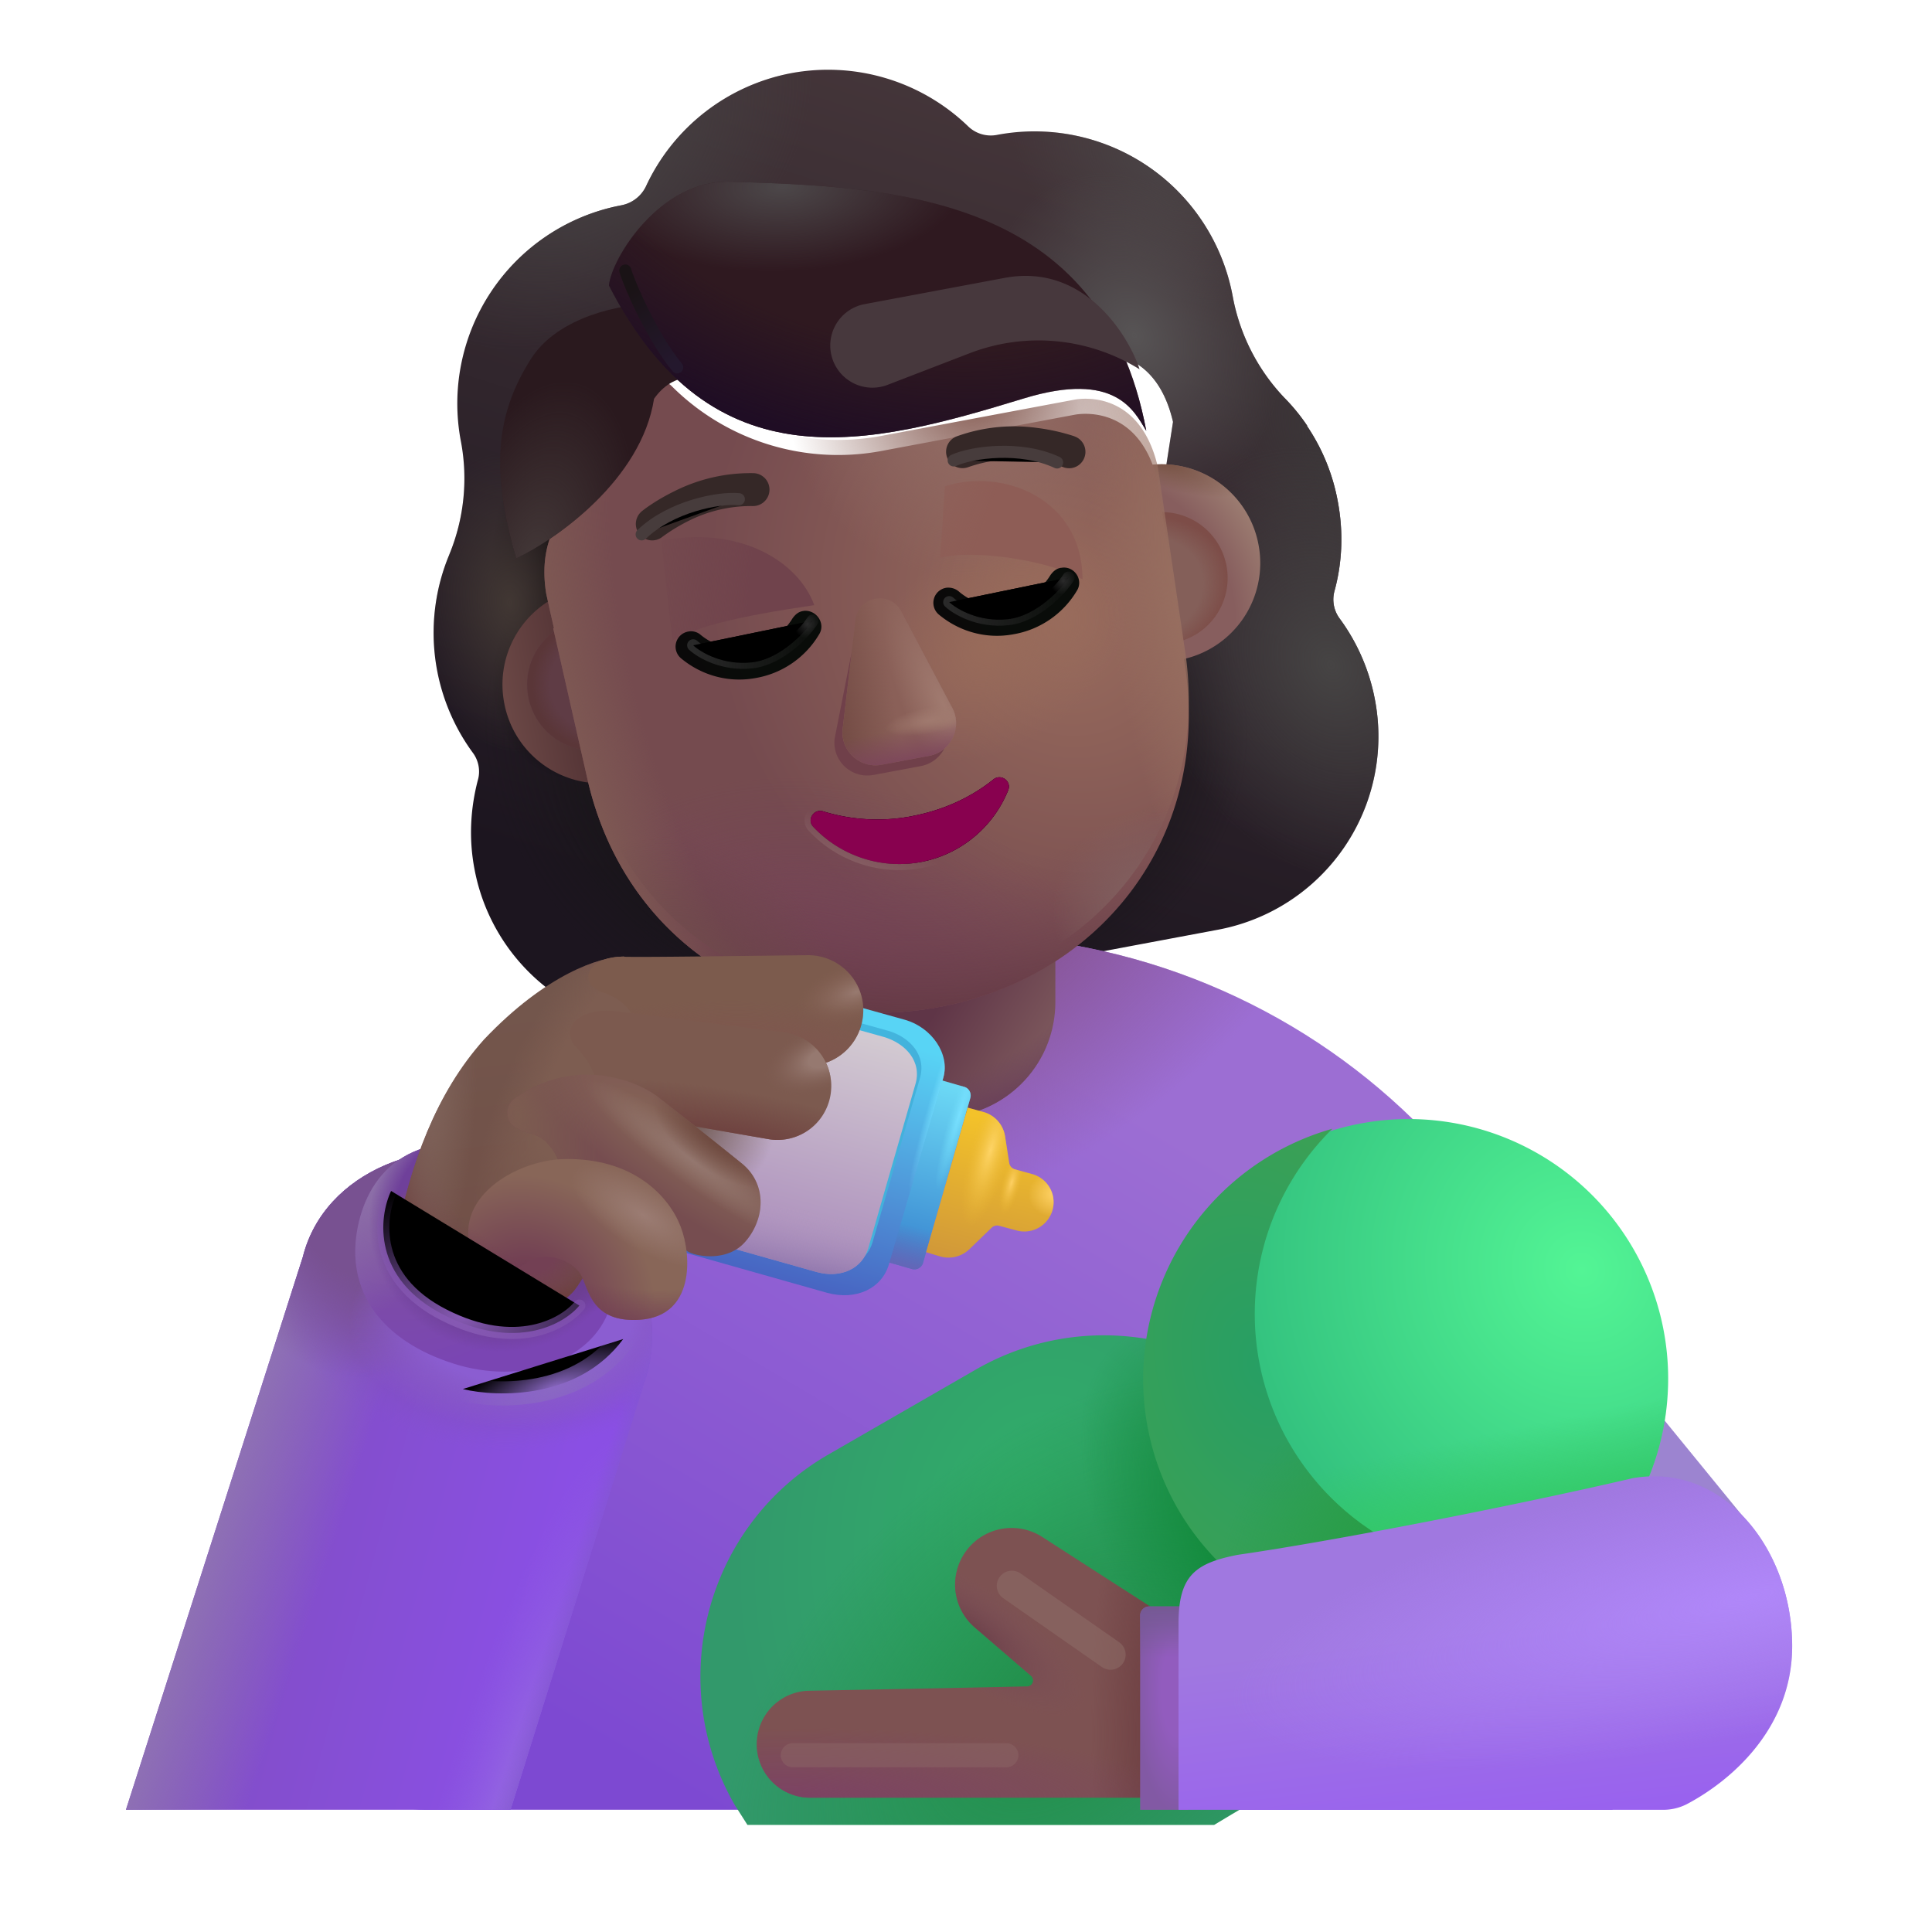 <svg width="100%" height="100%" viewBox="0 0 32 32" xmlns="http://www.w3.org/2000/svg"><g fill-rule="evenodd" clip-rule="evenodd" filter="url(#a)"><path fill="url(#b)" d="M21.853 10.54c.13-.474.15-.98.055-1.485a3.3 3.3 0 0 0-.511-1.252l.005-.001a3.2 3.2 0 0 0-.375-.46l-.003-.003a3.3 3.3 0 0 1-.854-1.669l-.002-.01a3.34 3.34 0 0 0-3.894-2.678.54.54 0 0 1-.496-.147 3.34 3.34 0 0 0-2.92-.874 3.34 3.34 0 0 0-2.407 1.872.57.57 0 0 1-.409.317l-.084.017a3.343 3.343 0 0 0-2.575 3.89l.002.01a3.3 3.3 0 0 1-.192 1.865l-.001.004a3.36 3.36 0 0 0 .388 3.28c.097.128.13.3.085.454-.121.462-.153.959-.058 1.464a3.255 3.255 0 0 0 3.798 2.612l8.524-1.598a3.255 3.255 0 0 0 2.594-3.81 3.3 3.3 0 0 0-.585-1.344.53.53 0 0 1-.085-.454m-12.677-.384-.012.002 1.631 2.127c.647 2.774 1.209-.226 3.862-.724 2.654-.497 4.394 2.399 3.992-.42l.53-3.403c-.286-1.232-1.198-1.151-1.377-1.118l-3.198.6a3.9 3.9 0 0 1-3.48-1.076.266.266 0 0 0-.45.137l-.045.209a2.34 2.34 0 0 1-1.045 1.513c-.211.166-.692.636-.535 1.586l.067.304z"/><path fill="url(#c)" d="M21.853 10.54c.13-.474.15-.98.055-1.485a3.3 3.3 0 0 0-.511-1.252l.005-.001a3.2 3.2 0 0 0-.375-.46l-.003-.003a3.3 3.3 0 0 1-.854-1.669l-.002-.01a3.34 3.34 0 0 0-3.894-2.678.54.54 0 0 1-.496-.147 3.34 3.34 0 0 0-2.92-.874 3.34 3.34 0 0 0-2.407 1.872.57.57 0 0 1-.409.317l-.084.017a3.343 3.343 0 0 0-2.575 3.89l.002.01a3.3 3.3 0 0 1-.192 1.865l-.001.004a3.36 3.36 0 0 0 .388 3.28c.097.128.13.3.085.454-.121.462-.153.959-.058 1.464a3.255 3.255 0 0 0 3.798 2.612l8.524-1.598a3.255 3.255 0 0 0 2.594-3.81 3.3 3.3 0 0 0-.585-1.344.53.53 0 0 1-.085-.454m-12.677-.384-.012.002 1.631 2.127c.647 2.774 1.209-.226 3.862-.724 2.654-.497 4.394 2.399 3.992-.42l.53-3.403c-.286-1.232-1.198-1.151-1.377-1.118l-3.198.6a3.9 3.9 0 0 1-3.48-1.076.266.266 0 0 0-.45.137l-.045.209a2.34 2.34 0 0 1-1.045 1.513c-.211.166-.692.636-.535 1.586l.067.304z"/><path fill="url(#d)" d="M21.853 10.54c.13-.474.15-.98.055-1.485a3.3 3.3 0 0 0-.511-1.252l.005-.001a3.2 3.2 0 0 0-.375-.46l-.003-.003a3.3 3.3 0 0 1-.854-1.669l-.002-.01a3.34 3.34 0 0 0-3.894-2.678.54.54 0 0 1-.496-.147 3.34 3.34 0 0 0-2.92-.874 3.34 3.34 0 0 0-2.407 1.872.57.57 0 0 1-.409.317l-.084.017a3.343 3.343 0 0 0-2.575 3.89l.002.01a3.3 3.3 0 0 1-.192 1.865l-.001.004a3.36 3.36 0 0 0 .388 3.28c.097.128.13.3.085.454-.121.462-.153.959-.058 1.464a3.255 3.255 0 0 0 3.798 2.612l8.524-1.598a3.255 3.255 0 0 0 2.594-3.81 3.3 3.3 0 0 0-.585-1.344.53.53 0 0 1-.085-.454m-12.677-.384-.012.002 1.631 2.127c.647 2.774 1.209-.226 3.862-.724 2.654-.497 4.394 2.399 3.992-.42l.53-3.403c-.286-1.232-1.198-1.151-1.377-1.118l-3.198.6a3.9 3.9 0 0 1-3.48-1.076.266.266 0 0 0-.45.137l-.045.209a2.34 2.34 0 0 1-1.045 1.513c-.211.166-.692.636-.535 1.586l.067.304z"/><path fill="url(#e)" d="M21.853 10.54c.13-.474.15-.98.055-1.485a3.3 3.3 0 0 0-.511-1.252l.005-.001a3.2 3.2 0 0 0-.375-.46l-.003-.003a3.3 3.3 0 0 1-.854-1.669l-.002-.01a3.34 3.34 0 0 0-3.894-2.678.54.54 0 0 1-.496-.147 3.34 3.34 0 0 0-2.92-.874 3.34 3.34 0 0 0-2.407 1.872.57.57 0 0 1-.409.317l-.084.017a3.343 3.343 0 0 0-2.575 3.89l.002.01a3.3 3.3 0 0 1-.192 1.865l-.001.004a3.36 3.36 0 0 0 .388 3.28c.097.128.13.3.085.454-.121.462-.153.959-.058 1.464a3.255 3.255 0 0 0 3.798 2.612l8.524-1.598a3.255 3.255 0 0 0 2.594-3.81 3.3 3.3 0 0 0-.585-1.344.53.53 0 0 1-.085-.454m-12.677-.384-.012.002 1.631 2.127c.647 2.774 1.209-.226 3.862-.724 2.654-.497 4.394 2.399 3.992-.42l.53-3.403c-.286-1.232-1.198-1.151-1.377-1.118l-3.198.6a3.9 3.9 0 0 1-3.48-1.076.266.266 0 0 0-.45.137l-.045.209a2.34 2.34 0 0 1-1.045 1.513c-.211.166-.692.636-.535 1.586l.067.304z"/><path fill="url(#f)" d="M21.853 10.54c.13-.474.15-.98.055-1.485a3.3 3.3 0 0 0-.511-1.252l.005-.001a3.2 3.2 0 0 0-.375-.46l-.003-.003a3.3 3.3 0 0 1-.854-1.669l-.002-.01a3.34 3.34 0 0 0-3.894-2.678.54.54 0 0 1-.496-.147 3.34 3.34 0 0 0-2.92-.874 3.34 3.34 0 0 0-2.407 1.872.57.57 0 0 1-.409.317l-.084.017a3.343 3.343 0 0 0-2.575 3.89l.002.01a3.3 3.3 0 0 1-.192 1.865l-.001.004a3.36 3.36 0 0 0 .388 3.28c.097.128.13.3.085.454-.121.462-.153.959-.058 1.464a3.255 3.255 0 0 0 3.798 2.612l8.524-1.598a3.255 3.255 0 0 0 2.594-3.81 3.3 3.3 0 0 0-.585-1.344.53.53 0 0 1-.085-.454m-12.677-.384-.012.002 1.631 2.127c.647 2.774 1.209-.226 3.862-.724 2.654-.497 4.394 2.399 3.992-.42l.53-3.403c-.286-1.232-1.198-1.151-1.377-1.118l-3.198.6a3.9 3.9 0 0 1-3.48-1.076.266.266 0 0 0-.45.137l-.045.209a2.34 2.34 0 0 1-1.045 1.513c-.211.166-.692.636-.535 1.586l.067.304z"/><path fill="url(#g)" d="M21.853 10.54c.13-.474.15-.98.055-1.485a3.3 3.3 0 0 0-.511-1.252l.005-.001a3.2 3.2 0 0 0-.375-.46l-.003-.003a3.3 3.3 0 0 1-.854-1.669l-.002-.01a3.34 3.34 0 0 0-3.894-2.678.54.54 0 0 1-.496-.147 3.34 3.34 0 0 0-2.92-.874 3.34 3.34 0 0 0-2.407 1.872.57.57 0 0 1-.409.317l-.084.017a3.343 3.343 0 0 0-2.575 3.89l.002.01a3.3 3.3 0 0 1-.192 1.865l-.001.004a3.36 3.36 0 0 0 .388 3.28c.097.128.13.3.085.454-.121.462-.153.959-.058 1.464a3.255 3.255 0 0 0 3.798 2.612l8.524-1.598a3.255 3.255 0 0 0 2.594-3.81 3.3 3.3 0 0 0-.585-1.344.53.53 0 0 1-.085-.454m-12.677-.384-.012.002 1.631 2.127c.647 2.774 1.209-.226 3.862-.724 2.654-.497 4.394 2.399 3.992-.42l.53-3.403c-.286-1.232-1.198-1.151-1.377-1.118l-3.198.6a3.9 3.9 0 0 1-3.48-1.076.266.266 0 0 0-.45.137l-.045.209a2.34 2.34 0 0 1-1.045 1.513c-.211.166-.692.636-.535 1.586l.067.304z"/><path fill="url(#h)" d="M21.853 10.54c.13-.474.15-.98.055-1.485a3.3 3.3 0 0 0-.511-1.252l.005-.001a3.2 3.2 0 0 0-.375-.46l-.003-.003a3.3 3.3 0 0 1-.854-1.669l-.002-.01a3.34 3.34 0 0 0-3.894-2.678.54.54 0 0 1-.496-.147 3.34 3.34 0 0 0-2.92-.874 3.34 3.34 0 0 0-2.407 1.872.57.57 0 0 1-.409.317l-.084.017a3.343 3.343 0 0 0-2.575 3.89l.002.01a3.3 3.3 0 0 1-.192 1.865l-.001.004a3.36 3.36 0 0 0 .388 3.28c.097.128.13.3.085.454-.121.462-.153.959-.058 1.464a3.255 3.255 0 0 0 3.798 2.612l8.524-1.598a3.255 3.255 0 0 0 2.594-3.81 3.3 3.3 0 0 0-.585-1.344.53.53 0 0 1-.085-.454m-12.677-.384-.012.002 1.631 2.127c.647 2.774 1.209-.226 3.862-.724 2.654-.497 4.394 2.399 3.992-.42l.53-3.403c-.286-1.232-1.198-1.151-1.377-1.118l-3.198.6a3.9 3.9 0 0 1-3.48-1.076.266.266 0 0 0-.45.137l-.045.209a2.34 2.34 0 0 1-1.045 1.513c-.211.166-.692.636-.535 1.586l.067.304z"/><path fill="url(#i)" d="M21.853 10.54c.13-.474.15-.98.055-1.485a3.3 3.3 0 0 0-.511-1.252l.005-.001a3.2 3.2 0 0 0-.375-.46l-.003-.003a3.3 3.3 0 0 1-.854-1.669l-.002-.01a3.34 3.34 0 0 0-3.894-2.678.54.54 0 0 1-.496-.147 3.34 3.34 0 0 0-2.92-.874 3.34 3.34 0 0 0-2.407 1.872.57.57 0 0 1-.409.317l-.084.017a3.343 3.343 0 0 0-2.575 3.89l.002.01a3.3 3.3 0 0 1-.192 1.865l-.001.004a3.36 3.36 0 0 0 .388 3.28c.097.128.13.3.085.454-.121.462-.153.959-.058 1.464a3.255 3.255 0 0 0 3.798 2.612l8.524-1.598a3.255 3.255 0 0 0 2.594-3.81 3.3 3.3 0 0 0-.585-1.344.53.53 0 0 1-.085-.454m-12.677-.384-.012.002 1.631 2.127c.647 2.774 1.209-.226 3.862-.724 2.654-.497 4.394 2.399 3.992-.42l.53-3.403c-.286-1.232-1.198-1.151-1.377-1.118l-3.198.6a3.9 3.9 0 0 1-3.48-1.076.266.266 0 0 0-.45.137l-.045.209a2.34 2.34 0 0 1-1.045 1.513c-.211.166-.692.636-.535 1.586l.067.304z"/><path fill="url(#j)" d="M21.853 10.54c.13-.474.15-.98.055-1.485a3.3 3.3 0 0 0-.511-1.252l.005-.001a3.2 3.2 0 0 0-.375-.46l-.003-.003a3.3 3.3 0 0 1-.854-1.669l-.002-.01a3.34 3.34 0 0 0-3.894-2.678.54.54 0 0 1-.496-.147 3.34 3.34 0 0 0-2.92-.874 3.34 3.34 0 0 0-2.407 1.872.57.57 0 0 1-.409.317l-.084.017a3.343 3.343 0 0 0-2.575 3.89l.002.01a3.3 3.3 0 0 1-.192 1.865l-.001.004a3.36 3.36 0 0 0 .388 3.28c.097.128.13.3.085.454-.121.462-.153.959-.058 1.464a3.255 3.255 0 0 0 3.798 2.612l8.524-1.598a3.255 3.255 0 0 0 2.594-3.81 3.3 3.3 0 0 0-.585-1.344.53.53 0 0 1-.085-.454m-12.677-.384-.012.002 1.631 2.127c.647 2.774 1.209-.226 3.862-.724 2.654-.497 4.394 2.399 3.992-.42l.53-3.403c-.286-1.232-1.198-1.151-1.377-1.118l-3.198.6a3.9 3.9 0 0 1-3.48-1.076.266.266 0 0 0-.45.137l-.045.209a2.34 2.34 0 0 1-1.045 1.513c-.211.166-.692.636-.535 1.586l.067.304z"/><path fill="url(#k)" d="M21.853 10.54c.13-.474.15-.98.055-1.485a3.3 3.3 0 0 0-.511-1.252l.005-.001a3.2 3.2 0 0 0-.375-.46l-.003-.003a3.3 3.3 0 0 1-.854-1.669l-.002-.01a3.34 3.34 0 0 0-3.894-2.678.54.54 0 0 1-.496-.147 3.34 3.34 0 0 0-2.92-.874 3.34 3.34 0 0 0-2.407 1.872.57.57 0 0 1-.409.317l-.084.017a3.343 3.343 0 0 0-2.575 3.89l.002.01a3.3 3.3 0 0 1-.192 1.865l-.001.004a3.36 3.36 0 0 0 .388 3.28c.097.128.13.3.085.454-.121.462-.153.959-.058 1.464a3.255 3.255 0 0 0 3.798 2.612l8.524-1.598a3.255 3.255 0 0 0 2.594-3.81 3.3 3.3 0 0 0-.585-1.344.53.53 0 0 1-.085-.454m-12.677-.384-.012.002 1.631 2.127c.647 2.774 1.209-.226 3.862-.724 2.654-.497 4.394 2.399 3.992-.42l.53-3.403c-.286-1.232-1.198-1.151-1.377-1.118l-3.198.6a3.9 3.9 0 0 1-3.48-1.076.266.266 0 0 0-.45.137l-.045.209a2.34 2.34 0 0 1-1.045 1.513c-.211.166-.692.636-.535 1.586l.067.304z"/><path fill="url(#l)" d="M21.853 10.54c.13-.474.15-.98.055-1.485a3.3 3.3 0 0 0-.511-1.252l.005-.001a3.2 3.2 0 0 0-.375-.46l-.003-.003a3.3 3.3 0 0 1-.854-1.669l-.002-.01a3.34 3.34 0 0 0-3.894-2.678.54.54 0 0 1-.496-.147 3.34 3.34 0 0 0-2.92-.874 3.34 3.34 0 0 0-2.407 1.872.57.57 0 0 1-.409.317l-.084.017a3.343 3.343 0 0 0-2.575 3.89l.002.01a3.3 3.3 0 0 1-.192 1.865l-.001.004a3.36 3.36 0 0 0 .388 3.28c.097.128.13.3.085.454-.121.462-.153.959-.058 1.464a3.255 3.255 0 0 0 3.798 2.612l8.524-1.598a3.255 3.255 0 0 0 2.594-3.81 3.3 3.3 0 0 0-.585-1.344.53.53 0 0 1-.085-.454m-12.677-.384-.012.002 1.631 2.127c.647 2.774 1.209-.226 3.862-.724 2.654-.497 4.394 2.399 3.992-.42l.53-3.403c-.286-1.232-1.198-1.151-1.377-1.118l-3.198.6a3.9 3.9 0 0 1-3.48-1.076.266.266 0 0 0-.45.137l-.045.209a2.34 2.34 0 0 1-1.045 1.513c-.211.166-.692.636-.535 1.586l.067.304z"/></g><path fill="url(#m)" d="M7.04 29.975c-1.05 0-1.9-.85-1.89-1.9l.01-2.13c0-5.77 4.79-10.46 10.69-10.46 5.91 0 10.69 4.68 10.69 10.46l.17 4.03z"/><path fill="url(#n)" d="M7.04 29.975c-1.05 0-1.9-.85-1.89-1.9l.01-2.13c0-5.77 4.79-10.46 10.69-10.46 5.91 0 10.69 4.68 10.69 10.46l.17 4.03z"/><path fill="url(#o)" d="M15.57 18.505c1.06 0 1.91-.86 1.91-1.91v-2.26a1.91 1.91 0 1 0-3.82 0v2.26c-.01 1.06.85 1.91 1.91 1.91"/><path fill="url(#p)" d="M15.57 18.505c1.06 0 1.91-.86 1.91-1.91v-2.26a1.91 1.91 0 1 0-3.82 0v2.26c-.01 1.06.85 1.91 1.91 1.91"/><g filter="url(#q)"><path fill="url(#r)" d="M10.1 12.948a1.63 1.63 0 0 0 1.297-1.905 1.63 1.63 0 0 0-1.9-1.306 1.63 1.63 0 0 0-1.296 1.905 1.63 1.63 0 0 0 1.899 1.306"/></g><g filter="url(#s)"><path fill="url(#t)" d="M19.548 11.178a1.63 1.63 0 0 0 1.297-1.906 1.63 1.63 0 0 0-1.899-1.305 1.63 1.63 0 0 0-1.297 1.905 1.63 1.63 0 0 0 1.899 1.306"/><path fill="url(#u)" d="M19.548 11.178a1.63 1.63 0 0 0 1.297-1.906 1.63 1.63 0 0 0-1.899-1.305 1.63 1.63 0 0 0-1.297 1.905 1.63 1.63 0 0 0 1.899 1.306"/></g><g filter="url(#v)"><path fill="#845F59" d="M19.448 10.644c.59-.11.977-.68.866-1.272a1.09 1.09 0 0 0-1.268-.872c-.589.11-.976.68-.866 1.272.111.592.679.982 1.268.872"/><path fill="url(#w)" d="M19.448 10.644c.59-.11.977-.68.866-1.272a1.09 1.09 0 0 0-1.268-.872c-.589.11-.976.68-.866 1.272.111.592.679.982 1.268.872"/></g><g filter="url(#x)"><path fill="#5F3C45" d="M10.02 12.411c.588-.11.976-.68.865-1.271a1.09 1.09 0 0 0-1.268-.872c-.589.11-.977.68-.866 1.271.111.592.679.983 1.268.872"/><path fill="url(#y)" d="M10.02 12.411c.588-.11.976-.68.865-1.271a1.09 1.09 0 0 0-1.268-.872c-.589.11-.977.68-.866 1.271.111.592.679.983 1.268.872"/></g><g filter="url(#z)"><path fill="url(#A)" d="m9.163 10.157.012-.002-.06-.263-.067-.304c-.157-.95.324-1.42.535-1.586l.047-.03.048-.03c.483-.344.831-.851.95-1.453l.045-.21a.266.266 0 0 1 .45-.136 3.9 3.9 0 0 0 3.48 1.076l3.198-.6c.179-.033 1.091-.114 1.377 1.118l.457 3.089c.402 2.82-1.42 5.105-4.073 5.602-2.653.498-5.179-.973-5.826-3.746z"/><path fill="url(#B)" d="m9.163 10.157.012-.002-.06-.263-.067-.304c-.157-.95.324-1.42.535-1.586l.047-.03.048-.03c.483-.344.831-.851.95-1.453l.045-.21a.266.266 0 0 1 .45-.136 3.9 3.9 0 0 0 3.48 1.076l3.198-.6c.179-.033 1.091-.114 1.377 1.118l.457 3.089c.402 2.82-1.42 5.105-4.073 5.602-2.653.498-5.179-.973-5.826-3.746z"/><path fill="url(#C)" d="m9.163 10.157.012-.002-.06-.263-.067-.304c-.157-.95.324-1.42.535-1.586l.047-.03.048-.03c.483-.344.831-.851.95-1.453l.045-.21a.266.266 0 0 1 .45-.136 3.9 3.9 0 0 0 3.48 1.076l3.198-.6c.179-.033 1.091-.114 1.377 1.118l.457 3.089c.402 2.82-1.42 5.105-4.073 5.602-2.653.498-5.179-.973-5.826-3.746z"/><path fill="url(#D)" d="m9.163 10.157.012-.002-.06-.263-.067-.304c-.157-.95.324-1.42.535-1.586l.047-.03.048-.03c.483-.344.831-.851.95-1.453l.045-.21a.266.266 0 0 1 .45-.136 3.9 3.9 0 0 0 3.48 1.076l3.198-.6c.179-.033 1.091-.114 1.377 1.118l.457 3.089c.402 2.82-1.42 5.105-4.073 5.602-2.653.498-5.179-.973-5.826-3.746z"/><path fill="url(#E)" d="m9.163 10.157.012-.002-.06-.263-.067-.304c-.157-.95.324-1.42.535-1.586l.047-.03.048-.03c.483-.344.831-.851.95-1.453l.045-.21a.266.266 0 0 1 .45-.136 3.9 3.9 0 0 0 3.48 1.076l3.198-.6c.179-.033 1.091-.114 1.377 1.118l.457 3.089c.402 2.82-1.42 5.105-4.073 5.602-2.653.498-5.179-.973-5.826-3.746z"/></g><path fill="url(#F)" d="m9.163 10.157.012-.002-.06-.263-.067-.304c-.157-.95.324-1.42.535-1.586l.047-.03.048-.03c.483-.344.831-.851.95-1.453l.045-.21a.266.266 0 0 1 .45-.136 3.9 3.9 0 0 0 3.48 1.076l3.198-.6c.179-.033 1.091-.114 1.377 1.118l.457 3.089c.402 2.82-1.42 5.105-4.073 5.602-2.653.498-5.179-.973-5.826-3.746z"/><path fill="url(#G)" d="m9.163 10.157.012-.002-.06-.263-.067-.304c-.157-.95.324-1.42.535-1.586l.047-.03.048-.03c.483-.344.831-.851.95-1.453l.045-.21a.266.266 0 0 1 .45-.136 3.9 3.9 0 0 0 3.48 1.076l3.198-.6c.179-.033 1.091-.114 1.377 1.118l.457 3.089c.402 2.82-1.42 5.105-4.073 5.602-2.653.498-5.179-.973-5.826-3.746z"/><path fill="url(#H)" d="m9.163 10.157.012-.002-.06-.263-.067-.304c-.157-.95.324-1.42.535-1.586l.047-.03.048-.03c.483-.344.831-.851.95-1.453l.045-.21a.266.266 0 0 1 .45-.136 3.9 3.9 0 0 0 3.48 1.076l3.198-.6c.179-.033 1.091-.114 1.377 1.118l.457 3.089c.402 2.82-1.42 5.105-4.073 5.602-2.653.498-5.179-.973-5.826-3.746z"/><path fill="url(#I)" d="m9.163 10.157.012-.002-.06-.263-.067-.304c-.157-.95.324-1.42.535-1.586l.047-.03.048-.03c.483-.344.831-.851.95-1.453l.045-.21a.266.266 0 0 1 .45-.136 3.9 3.9 0 0 0 3.48 1.076l3.198-.6c.179-.033 1.091-.114 1.377 1.118l.457 3.089c.402 2.82-1.42 5.105-4.073 5.602-2.653.498-5.179-.973-5.826-3.746z"/><g filter="url(#J)"><path fill="#70404A" d="m14.184 10.41-.36 1.824c-.043.37.281.67.647.601l.781-.146a.55.55 0 0 0 .386-.795l-.845-1.597c-.184-.355-.56-.284-.609.114"/></g><g filter="url(#K)"><path fill="#8A6058" d="m14.168 10.27-.21 1.796c-.042.369.282.67.649.6l.78-.146a.55.55 0 0 0 .387-.795l-.846-1.597c-.184-.354-.712-.255-.76.143"/><path fill="url(#L)" d="m14.168 10.27-.21 1.796c-.042.369.282.67.649.6l.78-.146a.55.55 0 0 0 .387-.795l-.846-1.597c-.184-.354-.712-.255-.76.143"/><path fill="url(#M)" d="m14.168 10.27-.21 1.796c-.042.369.282.67.649.6l.78-.146a.55.55 0 0 0 .387-.795l-.846-1.597c-.184-.354-.712-.255-.76.143"/><path fill="url(#N)" d="m14.168 10.27-.21 1.796c-.042.369.282.67.649.6l.78-.146a.55.55 0 0 0 .387-.795l-.846-1.597c-.184-.354-.712-.255-.76.143"/><path fill="url(#O)" d="m14.168 10.27-.21 1.796c-.042.369.282.67.649.6l.78-.146a.55.55 0 0 0 .387-.795l-.846-1.597c-.184-.354-.712-.255-.76.143"/></g><g filter="url(#P)"><path fill="#88014F" d="M15.108 13.518a3.05 3.05 0 0 1-1.476-.08c-.154-.046-.274.143-.161.257a1.95 1.95 0 0 0 1.78.583 1.95 1.95 0 0 0 1.447-1.188c.062-.152-.117-.28-.243-.181-.367.295-.825.51-1.347.608"/><path stroke="url(#Q)" stroke-width=".2" d="M15.108 13.518a3.05 3.05 0 0 1-1.476-.08c-.154-.046-.274.143-.161.257a1.95 1.95 0 0 0 1.78.583 1.95 1.95 0 0 0 1.447-1.188c.062-.152-.117-.28-.243-.181-.367.295-.825.51-1.347.608Z"/></g><path fill="#88014F" d="M15.108 13.518a3.05 3.05 0 0 1-1.476-.08c-.154-.046-.274.143-.161.257a1.95 1.95 0 0 0 1.78.583 1.95 1.95 0 0 0 1.447-1.188c.062-.152-.117-.28-.243-.181-.367.295-.825.51-1.347.608"/><g filter="url(#R)"><path fill="#352827" d="m10.777 9.087-.004.003a.27.27 0 0 1-.381-.04.273.273 0 0 1 .04-.383v-.001l.003-.002.009-.007a2 2 0 0 1 .137-.098c.092-.062.224-.142.387-.222a2.8 2.8 0 0 1 1.313-.3.272.272 0 0 1-.017.545 2.3 2.3 0 0 0-1.06.246 3 3 0 0 0-.427.259"/></g><g filter="url(#S)"><path fill="#352827" fill-rule="evenodd" d="m17.601 7.429-.094.255zc.14.052.213.209.16.35a.27.27 0 0 1-.347.16l-.005-.002a1 1 0 0 0-.123-.037 3 3 0 0 0-.366-.07 2.3 2.3 0 0 0-1.082.107.272.272 0 0 1-.191-.51 2.8 2.8 0 0 1 1.34-.138 3.3 3.3 0 0 1 .599.134l.01.004.003.001z" clip-rule="evenodd"/></g><g filter="url(#T)"><path stroke="#473C3C" stroke-linecap="round" stroke-width=".2" d="M15.796 7.626c.306-.139 1.109-.249 1.713.034"/></g><g filter="url(#U)"><path stroke="#473C3C" stroke-linecap="round" stroke-width=".2" d="M12.238 8.268c-.333-.033-1.13.121-1.61.583"/></g><g filter="url(#V)"><path fill="#2A191E" d="M8.298 5.439c.45-.704 1.512-.904 2.02-.907l.635 1.214c-.259.008-.466.14-.62.359-.21 1.34-1.61 2.321-2.283 2.644-.427-1.46-.338-2.395.248-3.31"/><path fill="url(#W)" d="M8.298 5.439c.45-.704 1.512-.904 2.02-.907l.635 1.214c-.259.008-.466.14-.62.359-.21 1.34-1.61 2.321-2.283 2.644-.427-1.46-.338-2.395.248-3.31"/></g><g filter="url(#X)"><path fill="#2F1920" d="M12.396 2.81c-1.172-.04-1.97 1.278-2.01 1.718 1.709 3.341 4.316 2.652 6.87 1.872 1.53-.468 1.833.216 2.03.536-.735-3.924-4.194-4.038-6.86-4.126z"/><path fill="url(#Y)" d="M12.396 2.81c-1.172-.04-1.97 1.278-2.01 1.718 1.709 3.341 4.316 2.652 6.87 1.872 1.53-.468 1.833.216 2.03.536-.735-3.924-4.194-4.038-6.86-4.126z"/><path fill="url(#Z)" d="M12.396 2.81c-1.172-.04-1.97 1.278-2.01 1.718 1.709 3.341 4.316 2.652 6.87 1.872 1.53-.468 1.833.216 2.03.536-.735-3.924-4.194-4.038-6.86-4.126z"/></g><g filter="url(#aa)"><path stroke="url(#ab)" stroke-linecap="round" stroke-width=".2" d="M10.357 4.481c.069.238.45 1.11.86 1.604"/></g><g filter="url(#ac)"><path fill="url(#ad)" d="M10.95 8.955c1.305-.25 2.27.34 2.537 1.068-1.342.197-1.936.36-2.35.583z"/></g><g filter="url(#ae)"><path fill="url(#af)" d="M15.65 8.054c.99-.311 2.28.223 2.28 1.542-.638-.355-1.906-.493-2.357-.355z"/></g><g filter="url(#ag)"><path fill="#47383D" d="m16.057 5.852-1.36.524a.698.698 0 1 1-.38-1.338l2.322-.435c1.375-.258 2.09 1.05 2.236 1.514a3.17 3.17 0 0 0-2.818-.265"/></g><path fill="url(#ah)" d="M17.577 9.404c-.076.01-.133.057-.18.124a1.05 1.05 0 0 1-.703.484.96.96 0 0 1-.817-.219.27.27 0 0 0-.209-.057.253.253 0 0 0-.113.447c.332.275.778.408 1.234.322a1.52 1.52 0 0 0 1.053-.73c.105-.181-.056-.409-.265-.37"/><path fill="url(#ai)" d="M13.306 10.12c-.076.009-.133.056-.18.123a1.05 1.05 0 0 1-.703.484 1 1 0 0 1-.816-.21.24.24 0 0 0-.209-.056.253.253 0 0 0-.114.446c.332.275.778.408 1.234.323a1.52 1.52 0 0 0 1.054-.731c.105-.18-.057-.408-.266-.38"/><g stroke-linecap="round" stroke-width=".2" filter="url(#aj)"><path stroke="url(#ak)" d="M15.722 9.973c.124.116.492.335.97.283.479-.051.899-.515 1.007-.69"/><path stroke="url(#al)" d="M15.722 9.973c.124.116.492.335.97.283.479-.051.899-.515 1.007-.69"/></g><g stroke-linecap="round" stroke-width=".2" filter="url(#am)"><path stroke="url(#an)" d="M11.481 10.688c.124.116.492.335.97.283.479-.052.899-.516 1.007-.69"/><path stroke="url(#ao)" d="M11.481 10.688c.124.116.492.335.97.283.479-.052.899-.516 1.007-.69"/></g><path fill="#9C84D0" d="m29.03 25.315-4.94-6.05-3.16 8.57z"/><path fill="url(#ap)" d="m2.086 29.975 2.93-9.156c.352-1.414 2.07-2.104 3.65-1.614s2.49 2.333 2.006 3.692l-2.216 7.078z"/><path fill="url(#aq)" d="m2.086 29.975 2.93-9.156c.352-1.414 2.07-2.104 3.65-1.614s2.49 2.333 2.006 3.692l-2.216 7.078z"/><path fill="url(#ar)" d="m2.086 29.975 2.93-9.156c.352-1.414 2.07-2.104 3.65-1.614s2.49 2.333 2.006 3.692l-2.216 7.078z"/><path fill="url(#as)" d="m2.086 29.975 2.93-9.156c.352-1.414 2.07-2.104 3.65-1.614s2.49 2.333 2.006 3.692l-2.216 7.078z"/><path fill="url(#at)" d="m2.086 29.975 2.93-9.156c.352-1.414 2.07-2.104 3.65-1.614s2.49 2.333 2.006 3.692l-2.216 7.078z"/><path fill="url(#au)" d="m2.086 29.975 2.93-9.156c.352-1.414 2.07-2.104 3.65-1.614s2.49 2.333 2.006 3.692l-2.216 7.078z"/><path fill="url(#av)" d="m2.086 29.975 2.93-9.156c.352-1.414 2.07-2.104 3.65-1.614s2.49 2.333 2.006 3.692l-2.216 7.078z"/><g filter="url(#aw)"><path fill="url(#ax)" d="M21.72 23.996c-1.17-2.04-3.78-2.73-5.81-1.56l-2.43 1.4c-2.04 1.17-2.73 3.78-1.56 5.81l.21.33h7.73l.3-.18a4.23 4.23 0 0 0 1.56-5.8"/><path fill="url(#ay)" d="M21.72 23.996c-1.17-2.04-3.78-2.73-5.81-1.56l-2.43 1.4c-2.04 1.17-2.73 3.78-1.56 5.81l.21.33h7.73l.3-.18a4.23 4.23 0 0 0 1.56-5.8"/><path fill="url(#az)" d="M21.72 23.996c-1.17-2.04-3.78-2.73-5.81-1.56l-2.43 1.4c-2.04 1.17-2.73 3.78-1.56 5.81l.21.33h7.73l.3-.18a4.23 4.23 0 0 0 1.56-5.8"/></g><path fill="url(#aA)" d="M23.33 27.135a4.3 4.3 0 1 0 0-8.6 4.3 4.3 0 0 0 0 8.6"/><path fill="url(#aB)" d="M23.33 27.135a4.3 4.3 0 1 0 0-8.6 4.3 4.3 0 0 0 0 8.6"/><g filter="url(#aC)"><path fill="url(#aD)" d="M21.46 23.915a4.3 4.3 0 0 1 .71-5.22 4.31 4.31 0 0 0-2.61 6.21 4.304 4.304 0 0 0 6.78 1.01c-1.84.51-3.87-.26-4.88-2"/><path fill="url(#aE)" d="M21.46 23.915a4.3 4.3 0 0 1 .71-5.22 4.31 4.31 0 0 0-2.61 6.21 4.304 4.304 0 0 0 6.78 1.01c-1.84.51-3.87-.26-4.88-2"/></g><g filter="url(#aF)"><path fill="#7D5252" d="M17.065 25.658a.937.937 0 0 0-1.12 1.497l.931.802a.1.1 0 0 1-.063.176l-3.643.072a.886.886 0 0 0 .017 1.77h6.06v-1l1.062-1.226z"/><path fill="url(#aG)" d="M17.065 25.658a.937.937 0 0 0-1.12 1.497l.931.802a.1.1 0 0 1-.063.176l-3.643.072a.886.886 0 0 0 .017 1.77h6.06v-1l1.062-1.226z"/><path fill="url(#aH)" d="M17.065 25.658a.937.937 0 0 0-1.12 1.497l.931.802a.1.1 0 0 1-.063.176l-3.643.072a.886.886 0 0 0 .017 1.77h6.06v-1l1.062-1.226z"/><path fill="url(#aI)" d="M17.065 25.658a.937.937 0 0 0-1.12 1.497l.931.802a.1.1 0 0 1-.063.176l-3.643.072a.886.886 0 0 0 .017 1.77h6.06v-1l1.062-1.226z"/></g><path fill="url(#aJ)" d="M18.884 26.758a.15.15 0 0 1 .15-.15h.643v3.368h-.793z"/><path fill="url(#aK)" d="M18.884 26.758a.15.15 0 0 1 .15-.15h.643v3.368h-.793z"/><path fill="url(#aL)" d="M20.5 25.753c1.598-.23 4.567-.809 6.544-1.27 1.522-.263 2.64 1.203 2.64 2.781 0 1.372-1.022 2.237-1.746 2.619a.86.86 0 0 1-.404.093H19.52V26.89c0-.797.282-1 .98-1.137"/><path fill="url(#aM)" d="M20.5 25.753c1.598-.23 4.567-.809 6.544-1.27 1.522-.263 2.64 1.203 2.64 2.781 0 1.372-1.022 2.237-1.746 2.619a.86.86 0 0 1-.404.093H19.52V26.89c0-.797.282-1 .98-1.137"/><path fill="url(#aN)" d="M10.1 21.662c-.284.88-1.448 1.292-2.6.92-1.153-.37-1.793-1.177-1.573-2.265.18-.888.883-1.75 2.738-1.24 1.152.372 1.718 1.705 1.434 2.585"/><path fill="url(#aO)" d="M10.1 21.662c-.284.88-1.448 1.292-2.6.92-1.153-.37-1.793-1.177-1.573-2.265.18-.888.883-1.75 2.738-1.24 1.152.372 1.718 1.705 1.434 2.585"/><path fill="url(#aP)" d="M10.1 21.662c-.284.88-1.448 1.292-2.6.92-1.153-.37-1.793-1.177-1.573-2.265.18-.888.883-1.75 2.738-1.24 1.152.372 1.718 1.705 1.434 2.585"/><path fill="url(#aQ)" d="M10.1 21.662c-.284.88-1.448 1.292-2.6.92-1.153-.37-1.793-1.177-1.573-2.265.18-.888.883-1.75 2.738-1.24 1.152.372 1.718 1.705 1.434 2.585"/><path fill="url(#aR)" d="M10.1 21.662c-.284.88-1.448 1.292-2.6.92-1.153-.37-1.793-1.177-1.573-2.265.18-.888.883-1.75 2.738-1.24 1.152.372 1.718 1.705 1.434 2.585"/><path fill="url(#aS)" d="M10.45 18.545c-.28.05-.54.19-.74.38.01-.05.02-.1.04-.15l.12-.33c.28-.78 1.09-1.27 1.91-1.15l1.66.23c.42.06.72.45.66.87s-.45.72-.87.66l-1.57-.22c-.34-.26-.78-.37-1.21-.29"/><path fill="url(#aT)" d="m15.415 17.841.555.16a.15.15 0 0 1 .102.185l-.783 2.73a.15.15 0 0 1-.186.103l-.555-.16z"/><path fill="url(#aU)" d="m15.415 17.841.555.16a.15.15 0 0 1 .102.185l-.783 2.73a.15.15 0 0 1-.186.103l-.555-.16z"/><path fill="url(#aV)" d="m15.415 17.841.555.16a.15.15 0 0 1 .102.185l-.783 2.73a.15.15 0 0 1-.186.103l-.555-.16z"/><g filter="url(#aW)"><path stroke="url(#aX)" stroke-linecap="round" stroke-width=".4" d="M7.666 23.007c.578.14 1.919.172 2.656-.828"/></g><path fill="url(#aY)" d="m11.824 16.01 3.172.883c.43.125.744.559.627.96l-.899 3.086c-.115.396-.533.607-1.025.474l-3.128-.884z"/><path fill="url(#aZ)" d="m11.824 16.01 3.172.883c.43.125.744.559.627.96l-.899 3.086c-.115.396-.533.607-1.025.474l-3.128-.884z"/><path fill="url(#ba)" d="m14.71 17.073-2.635-.734-1.073 3.895 2.6.734c.409.11.755-.065.851-.394l.78-2.703c.122-.391-.165-.694-.522-.798"/><g filter="url(#bb)"><path fill="url(#bc)" d="m12.052 16.44 2.636.735c.356.104.644.406.52.797l-.778 2.704c-.096.329-.443.504-.852.393l-2.6-.733z"/><path fill="url(#bd)" d="m12.052 16.44 2.636.735c.356.104.644.406.52.797l-.778 2.704c-.096.329-.443.504-.852.393l-2.6-.733z"/><path fill="url(#be)" d="m12.052 16.44 2.636.735c.356.104.644.406.52.797l-.778 2.704c-.096.329-.443.504-.852.393l-2.6-.733z"/></g><path fill="url(#bf)" d="M8.016 17.218c1.03-1.086 1.919-1.37 2.32-1.375l.797.867-.93 3.516c-.18.315-.564.996-.695 1.152-.164.195-.735.63-1.766.238-.887-.337-1.15-.898-1.176-1.148.234-1.168.65-2.358 1.45-3.25"/><path fill="url(#bg)" d="M8.016 17.218c1.03-1.086 1.919-1.37 2.32-1.375l.797.867-.93 3.516c-.18.315-.564.996-.695 1.152-.164.195-.735.63-1.766.238-.887-.337-1.15-.898-1.176-1.148.234-1.168.65-2.358 1.45-3.25"/><path fill="url(#bh)" d="M8.016 17.218c1.03-1.086 1.919-1.37 2.32-1.375l.797.867-.93 3.516c-.18.315-.564.996-.695 1.152-.164.195-.735.63-1.766.238-.887-.337-1.15-.898-1.176-1.148.234-1.168.65-2.358 1.45-3.25"/><path fill="url(#bi)" d="M8.016 17.218c1.03-1.086 1.919-1.37 2.32-1.375l.797.867-.93 3.516c-.18.315-.564.996-.695 1.152-.164.195-.735.63-1.766.238-.887-.337-1.15-.898-1.176-1.148.234-1.168.65-2.358 1.45-3.25"/><path fill="url(#bj)" d="M8.016 17.218c1.03-1.086 1.919-1.37 2.32-1.375l.797.867-.93 3.516c-.18.315-.564.996-.695 1.152-.164.195-.735.63-1.766.238-.887-.337-1.15-.898-1.176-1.148.234-1.168.65-2.358 1.45-3.25"/><path fill="#7C5B4D" d="M9.984 16.437c.357.124.482.33.516.453l.445.39 2.292.362a.92.92 0 0 0 1.061-.871.913.913 0 0 0-.922-.95c-1.174.013-2.687.035-3.044.026-.586-.016-.793.433-.348.59"/><path fill="url(#bk)" d="M9.984 16.437c.357.124.482.33.516.453l.445.39 2.292.362a.92.92 0 0 0 1.061-.871.913.913 0 0 0-.922-.95c-1.174.013-2.687.035-3.044.026-.586-.016-.793.433-.348.59"/><path fill="url(#bl)" d="M9.984 16.437c.357.124.482.33.516.453l.445.39 2.292.362a.92.92 0 0 0 1.061-.871.913.913 0 0 0-.922-.95c-1.174.013-2.687.035-3.044.026-.586-.016-.793.433-.348.59"/><path fill="#7C5A4F" d="M9.555 17.358c.243.25.33.526.343.633l.485.469 2.341.407a.89.89 0 0 0 1.025-.693.9.9 0 0 0-.775-1.078c-1.09-.133-2.42-.306-2.779-.347-.613-.07-.945.297-.64.61"/><path fill="url(#bm)" d="M9.555 17.358c.243.25.33.526.343.633l.485.469 2.341.407a.89.89 0 0 0 1.025-.693.9.9 0 0 0-.775-1.078c-1.09-.133-2.42-.306-2.779-.347-.613-.07-.945.297-.64.61"/><path fill="url(#bn)" d="M9.555 17.358c.243.25.33.526.343.633l.485.469 2.341.407a.89.89 0 0 0 1.025-.693.9.9 0 0 0-.775-1.078c-1.09-.133-2.42-.306-2.779-.347-.613-.07-.945.297-.64.61"/><path fill="url(#bo)" d="M8.406 18.456a.28.28 0 0 1 .133-.27c.982-.69 2.005-.304 2.383 0 .305.236 1 .79 1.363 1.083.446.36.373.96.043 1.316-.276.298-.751.241-.93.148l-2.097-1.312c-.055-.312-.234-.562-.48-.637-.247-.074-.403-.133-.415-.328"/><path fill="url(#bp)" d="M8.406 18.456a.28.28 0 0 1 .133-.27c.982-.69 2.005-.304 2.383 0 .305.236 1 .79 1.363 1.083.446.36.373.96.043 1.316-.276.298-.751.241-.93.148l-2.097-1.312c-.055-.312-.234-.562-.48-.637-.247-.074-.403-.133-.415-.328"/><path fill="url(#bq)" d="M8.406 18.456a.28.28 0 0 1 .133-.27c.982-.69 2.005-.304 2.383 0 .305.236 1 .79 1.363 1.083.446.36.373.96.043 1.316-.276.298-.751.241-.93.148l-2.097-1.312c-.055-.312-.234-.562-.48-.637-.247-.074-.403-.133-.415-.328"/><path fill="url(#br)" d="M8.406 18.456a.28.28 0 0 1 .133-.27c.982-.69 2.005-.304 2.383 0 .305.236 1 .79 1.363 1.083.446.36.373.96.043 1.316-.276.298-.751.241-.93.148l-2.097-1.312c-.055-.312-.234-.562-.48-.637-.247-.074-.403-.133-.415-.328"/><path fill="url(#bs)" d="M8.742 20.905c-.314.22-.722.211-.906-.11-.391-.947.721-1.579 1.5-1.597 1.168-.027 1.75.629 1.938 1.121s.226 1.477-.672 1.54c-.804.055-.848-.5-.98-.743-.134-.242-.594-.41-.88-.21"/><path fill="url(#bt)" d="M8.742 20.905c-.314.22-.722.211-.906-.11-.391-.947.721-1.579 1.5-1.597 1.168-.027 1.75.629 1.938 1.121s.226 1.477-.672 1.54c-.804.055-.848-.5-.98-.743-.134-.242-.594-.41-.88-.21"/><path fill="url(#bu)" d="M8.742 20.905c-.314.22-.722.211-.906-.11-.391-.947.721-1.579 1.5-1.597 1.168-.027 1.75.629 1.938 1.121s.226 1.477-.672 1.54c-.804.055-.848-.5-.98-.743-.134-.242-.594-.41-.88-.21"/><path fill="url(#bv)" d="m15.339 20.74.227.069a.5.5 0 0 0 .492-.12l.364-.352a.13.13 0 0 1 .127-.034l.315.084a.485.485 0 0 0 .253-.935l-.303-.083a.13.13 0 0 1-.098-.108l-.069-.44a.5.5 0 0 0-.36-.404l-.26-.072z"/><path fill="url(#bw)" d="m15.339 20.74.227.069a.5.5 0 0 0 .492-.12l.364-.352a.13.13 0 0 1 .127-.034l.315.084a.485.485 0 0 0 .253-.935l-.303-.083a.13.13 0 0 1-.098-.108l-.069-.44a.5.5 0 0 0-.36-.404l-.26-.072z"/><path fill="url(#bx)" d="m15.339 20.74.227.069a.5.5 0 0 0 .492-.12l.364-.352a.13.13 0 0 1 .127-.034l.315.084a.485.485 0 0 0 .253-.935l-.303-.083a.13.13 0 0 1-.098-.108l-.069-.44a.5.5 0 0 0-.36-.404l-.26-.072z"/><path fill="url(#by)" d="m15.339 20.74.227.069a.5.5 0 0 0 .492-.12l.364-.352a.13.13 0 0 1 .127-.034l.315.084a.485.485 0 0 0 .253-.935l-.303-.083a.13.13 0 0 1-.098-.108l-.069-.44a.5.5 0 0 0-.36-.404l-.26-.072z"/><g filter="url(#bz)"><path stroke="url(#bA)" stroke-linecap="round" stroke-width=".2" d="M6.478 19.726c-.205.432-.318 1.448.875 2.054 1.194.607 1.993.149 2.243-.156"/></g><g filter="url(#bB)" opacity=".5"><path stroke="#8F706A" stroke-linecap="round" stroke-width=".5" d="m16.76 26.266 1.634 1.14"/></g><g filter="url(#bC)" opacity=".5"><path stroke="#8C6565" stroke-linecap="round" stroke-width=".4" d="M13.132 29.072h3.535"/></g><defs><radialGradient id="c" cx="0" cy="0" r="1" gradientTransform="matrix(.254 4.662 -5.797 .315 14.621 13.022)" gradientUnits="userSpaceOnUse"><stop offset=".591" stop-color="#171418"/><stop offset="1" stop-color="#171418" stop-opacity="0"/></radialGradient><radialGradient id="d" cx="0" cy="0" r="1" gradientTransform="matrix(-2.5 2.477 -3.26 -3.29 11.874 13.814)" gradientUnits="userSpaceOnUse"><stop offset=".258" stop-color="#181518"/><stop offset="1" stop-color="#181518" stop-opacity="0"/></radialGradient><radialGradient id="e" cx="0" cy="0" r="1" gradientTransform="matrix(-.979 1.949 -1.495 -.751 9.683 11.594)" gradientUnits="userSpaceOnUse"><stop offset=".334" stop-color="#040101"/><stop offset="1" stop-color="#040101" stop-opacity="0"/></radialGradient><radialGradient id="f" cx="0" cy="0" r="1" gradientTransform="matrix(-.887 2.348 -1.65 -.623 9.753 9.485)" gradientUnits="userSpaceOnUse"><stop offset=".321" stop-color="#040002"/><stop offset="1" stop-color="#040002" stop-opacity="0"/></radialGradient><radialGradient id="g" cx="0" cy="0" r="1" gradientTransform="rotate(51.764 1.546 11.28)scale(2.996 4.148)" gradientUnits="userSpaceOnUse"><stop stop-color="#474445"/><stop offset="1" stop-color="#474445" stop-opacity="0"/></radialGradient><radialGradient id="h" cx="0" cy="0" r="1" gradientTransform="rotate(124.245 8.66 6.767)scale(2.065 2.885)" gradientUnits="userSpaceOnUse"><stop stop-color="#4A4446"/><stop offset="1" stop-color="#4A4446" stop-opacity="0"/></radialGradient><radialGradient id="i" cx="0" cy="0" r="1" gradientTransform="rotate(153.088 9.892 6.714)scale(1.941 4.064)" gradientUnits="userSpaceOnUse"><stop stop-color="#3B3638"/><stop offset="1" stop-color="#3B3638" stop-opacity="0"/></radialGradient><radialGradient id="j" cx="0" cy="0" r="1" gradientTransform="rotate(155.281 9.609 8.261)scale(2.934 3.753)" gradientUnits="userSpaceOnUse"><stop stop-color="#464444"/><stop offset="1" stop-color="#464444" stop-opacity="0"/></radialGradient><radialGradient id="k" cx="0" cy="0" r="1" gradientTransform="rotate(-119.38 11.114 -2.263)scale(2.842 2.239)" gradientUnits="userSpaceOnUse"><stop stop-color="#575455"/><stop offset="1" stop-color="#575455" stop-opacity="0"/></radialGradient><radialGradient id="l" cx="0" cy="0" r="1" gradientTransform="matrix(1.523 -.123 .2 2.479 8.187 10.729)" gradientUnits="userSpaceOnUse"><stop stop-color="#413733"/><stop offset="1" stop-color="#413733" stop-opacity="0"/></radialGradient><radialGradient id="n" cx="0" cy="0" r="1" gradientTransform="rotate(58.091 -5.976 22.085)scale(4.152 7.305)" gradientUnits="userSpaceOnUse"><stop offset=".31" stop-color="#89579C"/><stop offset="1" stop-color="#89579C" stop-opacity="0"/></radialGradient><radialGradient id="p" cx="0" cy="0" r="1" gradientTransform="rotate(79.558 -1.928 16.921)scale(2.802 3.895)" gradientUnits="userSpaceOnUse"><stop offset=".782" stop-color="#6B4259" stop-opacity="0"/><stop offset="1" stop-color="#6B4259"/></radialGradient><radialGradient id="t" cx="0" cy="0" r="1" gradientTransform="matrix(2.26 -1.592 1.95 2.768 18.547 10.157)" gradientUnits="userSpaceOnUse"><stop offset=".64" stop-color="#875E5E"/><stop offset=".944" stop-color="#9D7E72"/></radialGradient><radialGradient id="u" cx="0" cy="0" r="1" gradientTransform="matrix(1.445 .491 -.139 .409 19.174 7.85)" gradientUnits="userSpaceOnUse"><stop stop-color="#755041"/><stop offset="1" stop-color="#755041" stop-opacity="0"/></radialGradient><radialGradient id="w" cx="0" cy="0" r="1" gradientTransform="matrix(1.478 -.393 .309 1.161 18.835 9.765)" gradientUnits="userSpaceOnUse"><stop offset=".719" stop-color="#7D4D48" stop-opacity="0"/><stop offset="1" stop-color="#7D4D48"/></radialGradient><radialGradient id="y" cx="0" cy="0" r="1" gradientTransform="matrix(-1.049 .197 -.198 -1.054 9.883 11.327)" gradientUnits="userSpaceOnUse"><stop offset=".722" stop-color="#5A3638" stop-opacity="0"/><stop offset="1" stop-color="#5A3638"/></radialGradient><radialGradient id="A" cx="0" cy="0" r="1" gradientTransform="matrix(-6.296 3.666 -4.199 -7.212 17.589 9.938)" gradientUnits="userSpaceOnUse"><stop stop-color="#996C5D"/><stop offset=".777" stop-color="#754B4F"/></radialGradient><radialGradient id="B" cx="0" cy="0" r="1" gradientTransform="matrix(-1.986 1.363 -.952 -1.387 16.468 10.418)" gradientUnits="userSpaceOnUse"><stop stop-color="#986B5A"/><stop offset="1" stop-color="#986B5A" stop-opacity="0"/></radialGradient><radialGradient id="C" cx="0" cy="0" r="1" gradientTransform="matrix(.545 -4.16 5.258 .689 13.421 16.83)" gradientUnits="userSpaceOnUse"><stop stop-color="#743F5A"/><stop offset="1" stop-color="#743F5A" stop-opacity="0"/></radialGradient><radialGradient id="D" cx="0" cy="0" r="1" gradientTransform="rotate(89.22 2.917 12.413)scale(7.598 9.455)" gradientUnits="userSpaceOnUse"><stop offset=".637" stop-color="#794958" stop-opacity="0"/><stop offset="1" stop-color="#5F363F"/></radialGradient><radialGradient id="E" cx="0" cy="0" r="1" gradientTransform="matrix(-6.605 2.638 -4.562 -11.422 16.473 11.323)" gradientUnits="userSpaceOnUse"><stop offset=".795" stop-color="#805C54" stop-opacity="0"/><stop offset="1" stop-color="#805C54"/></radialGradient><radialGradient id="F" cx="0" cy="0" r="1" gradientTransform="rotate(169.381 9.339 5.937)scale(1.299 6.544)" gradientUnits="userSpaceOnUse"><stop stop-color="#986F60"/><stop offset="1" stop-color="#986F60" stop-opacity="0"/></radialGradient><radialGradient id="G" cx="0" cy="0" r="1" gradientTransform="matrix(-1.034 -1.146 1.215 -1.096 19.037 14.989)" gradientUnits="userSpaceOnUse"><stop stop-color="#836462"/><stop offset="1" stop-color="#836462" stop-opacity="0"/></radialGradient><radialGradient id="H" cx="0" cy="0" r="1" gradientTransform="rotate(-52.513 22.332 -3.369)scale(2.376 2.822)" gradientUnits="userSpaceOnUse"><stop stop-color="#6E494B"/><stop offset="1" stop-color="#6E494B" stop-opacity="0"/></radialGradient><radialGradient id="I" cx="0" cy="0" r="1" gradientTransform="rotate(126.339 6.447 7.285)scale(3.204 3.01)" gradientUnits="userSpaceOnUse"><stop offset=".152" stop-color="#926C64"/><stop offset="1" stop-color="#926C64" stop-opacity="0"/></radialGradient><radialGradient id="L" cx="0" cy="0" r="1" gradientTransform="rotate(-113.125 11.668 .674)scale(2.125 .652)" gradientUnits="userSpaceOnUse"><stop offset=".017" stop-color="#A07A6F"/><stop offset="1" stop-color="#A07A6F" stop-opacity="0"/></radialGradient><radialGradient id="O" cx="0" cy="0" r="1" gradientTransform="rotate(169.381 7.162 6.68)scale(.787 .221)" gradientUnits="userSpaceOnUse"><stop stop-color="#A07A6F"/><stop offset="1" stop-color="#A07A6F" stop-opacity="0"/></radialGradient><radialGradient id="W" cx="0" cy="0" r="1" gradientTransform="rotate(-76.112 9.79 -.91)scale(3.074 1.568)" gradientUnits="userSpaceOnUse"><stop stop-color="#433838"/><stop offset="1" stop-color="#433838" stop-opacity="0"/></radialGradient><radialGradient id="Y" cx="0" cy="0" r="1" gradientTransform="matrix(-1.276 4.775 -7.785 -2.08 14.868 2.207)" gradientUnits="userSpaceOnUse"><stop offset=".639" stop-color="#1F0D24" stop-opacity="0"/><stop offset="1" stop-color="#1F0D24"/></radialGradient><radialGradient id="Z" cx="0" cy="0" r="1" gradientTransform="rotate(88.087 5.128 8.295)scale(1.404 3.008)" gradientUnits="userSpaceOnUse"><stop stop-color="#4C4749"/><stop offset="1" stop-color="#4C4749" stop-opacity="0"/></radialGradient><radialGradient id="al" cx="0" cy="0" r="1" gradientTransform="rotate(120.053 6.032 9.89)scale(.233 .225)" gradientUnits="userSpaceOnUse"><stop stop-color="#2B2B2B"/><stop offset="1" stop-color="#2B2B2B" stop-opacity="0"/></radialGradient><radialGradient id="ao" cx="0" cy="0" r="1" gradientTransform="rotate(120.053 3.705 9.025)scale(.233 .225)" gradientUnits="userSpaceOnUse"><stop stop-color="#2B2B2B"/><stop offset="1" stop-color="#2B2B2B" stop-opacity="0"/></radialGradient><radialGradient id="ar" cx="0" cy="0" r="1" gradientTransform="matrix(.287 3.409 -4.13 .348 8.525 20.6)" gradientUnits="userSpaceOnUse"><stop offset=".604" stop-color="#7C4CA4"/><stop offset="1" stop-color="#8152C8" stop-opacity="0"/></radialGradient><radialGradient id="as" cx="0" cy="0" r="1" gradientTransform="matrix(-.75 3.438 -2.717 -.593 6.275 19.32)" gradientUnits="userSpaceOnUse"><stop offset=".518" stop-color="#785191"/><stop offset="1" stop-color="#785191" stop-opacity="0"/></radialGradient><radialGradient id="at" cx="0" cy="0" r="1" gradientTransform="matrix(-1.155 -.349 1.889 -6.256 8.483 29.975)" gradientUnits="userSpaceOnUse"><stop stop-color="#966BE0"/><stop offset="1" stop-color="#8E5DE1" stop-opacity="0"/></radialGradient><radialGradient id="av" cx="0" cy="0" r="1" gradientTransform="matrix(.117 1.849 -2.945 .186 8.731 21.804)" gradientUnits="userSpaceOnUse"><stop offset=".6" stop-color="#8B5DD1"/><stop offset="1" stop-color="#8B5DD1" stop-opacity="0"/></radialGradient><radialGradient id="ax" cx="0" cy="0" r="1" gradientTransform="rotate(109.107 -.4 18.366)scale(6.35 4.728)" gradientUnits="userSpaceOnUse"><stop stop-color="#31AE6A"/><stop offset="1" stop-color="#32996B"/></radialGradient><radialGradient id="ay" cx="0" cy="0" r="1" gradientTransform="rotate(-132.901 14.799 10.158)scale(4.223 6.726)" gradientUnits="userSpaceOnUse"><stop stop-color="#208D47"/><stop offset="1" stop-color="#208D47" stop-opacity="0"/></radialGradient><radialGradient id="az" cx="0" cy="0" r="1" gradientTransform="matrix(-2.625 -3.828 2.095 -1.436 20.994 25.694)" gradientUnits="userSpaceOnUse"><stop offset=".393" stop-color="#148C3E"/><stop offset="1" stop-color="#148C3E" stop-opacity="0"/></radialGradient><radialGradient id="aA" cx="0" cy="0" r="1" gradientTransform="matrix(-5.344 2.813 -2.952 -5.608 26.213 21.038)" gradientUnits="userSpaceOnUse"><stop stop-color="#53F595"/><stop offset="1" stop-color="#31BE7D"/></radialGradient><radialGradient id="aD" cx="0" cy="0" r="1" gradientTransform="rotate(164.954 9.003 12.702)scale(3.009 4.47)" gradientUnits="userSpaceOnUse"><stop stop-color="#279F64"/><stop offset="1" stop-color="#3BA055"/></radialGradient><radialGradient id="aE" cx="0" cy="0" r="1" gradientTransform="matrix(-1.662 -1.312 1.735 -2.196 22.687 25.475)" gradientUnits="userSpaceOnUse"><stop stop-color="#289D47"/><stop offset="1" stop-color="#289D47" stop-opacity="0"/></radialGradient><radialGradient id="aG" cx="0" cy="0" r="1" gradientTransform="matrix(-1.281 0 0 -5.73 19.15 28.913)" gradientUnits="userSpaceOnUse"><stop offset=".083" stop-color="#6C3D40"/><stop offset="1" stop-color="#6C3D40" stop-opacity="0"/></radialGradient><radialGradient id="aH" cx="0" cy="0" r="1" gradientTransform="rotate(33.14 -37.831 40.227)scale(2.258 .794)" gradientUnits="userSpaceOnUse"><stop stop-color="#6A3E48"/><stop offset="1" stop-color="#7D505C" stop-opacity="0"/></radialGradient><radialGradient id="aI" cx="0" cy="0" r="1" gradientTransform="matrix(6.578 0 0 1.163 12.81 29.976)" gradientUnits="userSpaceOnUse"><stop stop-color="#7C4264"/><stop offset="1" stop-color="#7C4264" stop-opacity="0"/></radialGradient><radialGradient id="aJ" cx="0" cy="0" r="1" gradientTransform="matrix(0 2.023 -.685 0 19.492 27.994)" gradientUnits="userSpaceOnUse"><stop offset=".372" stop-color="#925CBE"/><stop offset="1" stop-color="#8259A4"/></radialGradient><radialGradient id="aM" cx="0" cy="0" r="1" gradientTransform="matrix(-8.562 1.813 -.473 -2.233 28.969 26.447)" gradientUnits="userSpaceOnUse"><stop stop-color="#B087F9"/><stop offset="1" stop-color="#B087F9" stop-opacity="0"/></radialGradient><radialGradient id="aN" cx="0" cy="0" r="1" gradientTransform="matrix(.842 2.73 -2.931 .904 6.65 19.85)" gradientUnits="userSpaceOnUse"><stop stop-color="#7F5499"/><stop offset="1" stop-color="#7A45B3"/></radialGradient><radialGradient id="aP" cx="0" cy="0" r="1" gradientTransform="rotate(110.854 -2.854 12.986)scale(2.107 2.161)" gradientUnits="userSpaceOnUse"><stop offset=".814" stop-color="#6F409A"/><stop offset="1" stop-color="#6F409A" stop-opacity="0"/></radialGradient><radialGradient id="aQ" cx="0" cy="0" r="1" gradientTransform="matrix(-1.281 .872 -.463 -.68 9.791 20.823)" gradientUnits="userSpaceOnUse"><stop offset=".216" stop-color="#6B3D8E"/><stop offset="1" stop-color="#6B3D8E" stop-opacity="0"/></radialGradient><radialGradient id="aR" cx="0" cy="0" r="1" gradientTransform="matrix(.32 .75 -.434 .185 7.049 20.46)" gradientUnits="userSpaceOnUse"><stop offset=".827" stop-color="#784787"/><stop offset="1" stop-color="#784787" stop-opacity="0"/></radialGradient><radialGradient id="aV" cx="0" cy="0" r="1" gradientTransform="matrix(-.371 1.254 -.153 -.045 15.895 18.451)" gradientUnits="userSpaceOnUse"><stop stop-color="#78E0FF"/><stop offset="1" stop-color="#6CD8F5" stop-opacity="0"/></radialGradient><radialGradient id="aX" cx="0" cy="0" r="1" gradientTransform="matrix(-.203 -.602 1.72 -.581 9.197 22.992)" gradientUnits="userSpaceOnUse"><stop stop-color="#8A68C3"/><stop offset="1" stop-color="#8A68C3" stop-opacity="0"/></radialGradient><radialGradient id="aZ" cx="0" cy="0" r="1" gradientTransform="matrix(-.641 2 -.165 -.053 15.707 17.79)" gradientUnits="userSpaceOnUse"><stop stop-color="#78E2FF"/><stop offset="1" stop-color="#78E2FF" stop-opacity="0"/></radialGradient><radialGradient id="bd" cx="0" cy="0" r="1" gradientTransform="matrix(1.422 .688 -.628 1.299 11.34 18.479)" gradientUnits="userSpaceOnUse"><stop offset=".127" stop-color="#6E574E"/><stop offset="1" stop-color="#6E574E" stop-opacity="0"/></radialGradient><radialGradient id="bg" cx="0" cy="0" r="1" gradientTransform="matrix(-2.016 3.188 -2.631 -1.664 9.34 18.438)" gradientUnits="userSpaceOnUse"><stop offset=".637" stop-color="#734154" stop-opacity="0"/><stop offset=".996" stop-color="#612E25"/></radialGradient><radialGradient id="bh" cx="0" cy="0" r="1" gradientTransform="rotate(119.595 -.1 11.682)scale(3.702 1.334)" gradientUnits="userSpaceOnUse"><stop offset=".5" stop-color="#7D5D51"/><stop offset="1" stop-color="#7D5D51" stop-opacity="0"/></radialGradient><radialGradient id="bi" cx="0" cy="0" r="1" gradientTransform="rotate(92.553 -5.072 12.47)scale(3.051 .732)" gradientUnits="userSpaceOnUse"><stop stop-color="#7F635A"/><stop offset="1" stop-color="#7F635A" stop-opacity="0"/></radialGradient><radialGradient id="bj" cx="0" cy="0" r="1" gradientTransform="matrix(.25 1.016 -.992 .244 8.801 20.648)" gradientUnits="userSpaceOnUse"><stop offset=".412" stop-color="#734054"/><stop offset="1" stop-color="#734054" stop-opacity="0"/></radialGradient><radialGradient id="bk" cx="0" cy="0" r="1" gradientTransform="matrix(-.971 .31 -.15 -.471 14.184 16.427)" gradientUnits="userSpaceOnUse"><stop stop-color="#987A70"/><stop offset="1" stop-color="#856053" stop-opacity="0"/></radialGradient><radialGradient id="bl" cx="0" cy="0" r="1" gradientTransform="matrix(.031 -.933 3.892 .13 12.606 17.5)" gradientUnits="userSpaceOnUse"><stop offset=".329" stop-color="#7E574E"/><stop offset="1" stop-color="#7E574E" stop-opacity="0"/></radialGradient><radialGradient id="bm" cx="0" cy="0" r="1" gradientTransform="rotate(-80.715 17.143 2.34)scale(.837 3.752)" gradientUnits="userSpaceOnUse"><stop offset=".09" stop-color="#6E413F"/><stop offset="1" stop-color="#6E413F" stop-opacity="0"/></radialGradient><radialGradient id="bn" cx="0" cy="0" r="1" gradientTransform="matrix(-1.062 .414 -.2 -.514 13.7 17.497)" gradientUnits="userSpaceOnUse"><stop offset=".283" stop-color="#967970"/><stop offset="1" stop-color="#7D5B50" stop-opacity="0"/></radialGradient><radialGradient id="bo" cx="0" cy="0" r="1" gradientTransform="matrix(-.609 .844 -2.964 -2.141 11.26 18.866)" gradientUnits="userSpaceOnUse"><stop offset=".243" stop-color="#846256"/><stop offset="1" stop-color="#764D50"/></radialGradient><radialGradient id="bp" cx="0" cy="0" r="1" gradientTransform="matrix(1.75 1.289 -.233 .316 11.465 19.211)" gradientUnits="userSpaceOnUse"><stop stop-color="#94776F"/><stop offset="1" stop-color="#94776F" stop-opacity="0"/></radialGradient><radialGradient id="bq" cx="0" cy="0" r="1" gradientTransform="matrix(-.367 .531 -1.083 -.748 11.947 18.773)" gradientUnits="userSpaceOnUse"><stop offset=".139" stop-color="#6B463C"/><stop offset="1" stop-color="#6B463C" stop-opacity="0"/></radialGradient><radialGradient id="br" cx="0" cy="0" r="1" gradientTransform="rotate(-8.746 125.08 -46.92)scale(1.281 2.717)" gradientUnits="userSpaceOnUse"><stop stop-color="#7C5C50"/><stop offset="1" stop-color="#7C5C50" stop-opacity="0"/></radialGradient><radialGradient id="bs" cx="0" cy="0" r="1" gradientTransform="rotate(-60.743 22.674 3.253)scale(1.934 2.15)" gradientUnits="userSpaceOnUse"><stop offset=".248" stop-color="#713E53"/><stop offset="1" stop-color="#886658"/></radialGradient><radialGradient id="bt" cx="0" cy="0" r="1" gradientTransform="rotate(32.036 -29.725 28.616)scale(1.364 .552)" gradientUnits="userSpaceOnUse"><stop stop-color="#9B7C73"/><stop offset="1" stop-color="#9B7C73" stop-opacity="0"/></radialGradient><radialGradient id="bu" cx="0" cy="0" r="1" gradientTransform="matrix(-.43 1.984 -4.098 -.887 10.082 19.953)" gradientUnits="userSpaceOnUse"><stop offset=".651" stop-color="#713D53" stop-opacity="0"/><stop offset="1" stop-color="#713D53"/></radialGradient><radialGradient id="bw" cx="0" cy="0" r="1" gradientTransform="rotate(105.675 .984 15.742)scale(1.315 .344)" gradientUnits="userSpaceOnUse"><stop stop-color="#FED466"/><stop offset="1" stop-color="#EBB830" stop-opacity="0"/><stop offset="1" stop-color="#FED466" stop-opacity="0"/></radialGradient><radialGradient id="bx" cx="0" cy="0" r="1" gradientTransform="rotate(105.036 .867 16.218)scale(.542 .159)" gradientUnits="userSpaceOnUse"><stop stop-color="#FED064"/><stop offset="1" stop-color="#EBB830" stop-opacity="0"/><stop offset="1" stop-color="#FED466" stop-opacity="0"/></radialGradient><radialGradient id="by" cx="0" cy="0" r="1" gradientTransform="rotate(174.906 8.297 10.276)scale(.44 .386)" gradientUnits="userSpaceOnUse"><stop stop-color="#FFD267"/><stop offset="1" stop-color="#FFD267" stop-opacity="0"/></radialGradient><radialGradient id="bA" cx="0" cy="0" r="1" gradientTransform="matrix(-.264 -2.215 3.372 -.401 7.653 21.79)" gradientUnits="userSpaceOnUse"><stop stop-color="#875AB4"/><stop offset="1" stop-color="#875AB4" stop-opacity="0"/></radialGradient><linearGradient id="b" x1="17.814" x2="13.358" y1="2.659" y2="16.486" gradientUnits="userSpaceOnUse"><stop stop-color="#45363A"/><stop offset="1" stop-color="#1C151F"/></linearGradient><linearGradient id="m" x1="19.11" x2="12.221" y1="18.58" y2="30.257" gradientUnits="userSpaceOnUse"><stop stop-color="#9C6ED3"/><stop offset="1" stop-color="#7D49D2"/></linearGradient><linearGradient id="o" x1="15.281" x2="17.104" y1="17.094" y2="18.194" gradientUnits="userSpaceOnUse"><stop stop-color="#5F3547"/><stop offset="1" stop-color="#805C5F"/></linearGradient><linearGradient id="r" x1="8.268" x2="9.499" y1="11.72" y2="11.489" gradientUnits="userSpaceOnUse"><stop stop-color="#6A4745"/><stop offset="1" stop-color="#533335"/></linearGradient><linearGradient id="M" x1="13.932" x2="14.865" y1="12.063" y2="11.888" gradientUnits="userSpaceOnUse"><stop stop-color="#744C45"/><stop offset="1" stop-color="#744C45" stop-opacity="0"/></linearGradient><linearGradient id="N" x1="15.014" x2="14.9" y1="12.685" y2="12.076" gradientUnits="userSpaceOnUse"><stop stop-color="#7C455C"/><stop offset="1" stop-color="#7C455C" stop-opacity="0"/></linearGradient><linearGradient id="Q" x1="14.168" x2="14.496" y1="14.343" y2="13.547" gradientUnits="userSpaceOnUse"><stop stop-color="#865E63"/><stop offset=".663" stop-color="#865E63" stop-opacity="0"/></linearGradient><linearGradient id="ab" x1="10.421" x2="11.204" y1="4.824" y2="5.99" gradientUnits="userSpaceOnUse"><stop stop-color="#1A1316"/><stop offset="1" stop-color="#24182D"/></linearGradient><linearGradient id="ad" x1="13.064" x2="10.513" y1="9.77" y2="9.494" gradientUnits="userSpaceOnUse"><stop offset=".249" stop-color="#70434C"/><stop offset="1" stop-color="#70434C" stop-opacity="0"/></linearGradient><linearGradient id="af" x1="17.564" x2="14.266" y1="9.266" y2="8.17" gradientUnits="userSpaceOnUse"><stop offset=".394" stop-color="#8E5D56"/><stop offset="1" stop-color="#8E5D56" stop-opacity="0"/></linearGradient><linearGradient id="ah" x1="17.509" x2="16.026" y1="9.965" y2="10.748" gradientUnits="userSpaceOnUse"><stop offset=".558" stop-color="#090C09"/><stop offset="1" stop-color="#0A0909"/></linearGradient><linearGradient id="ai" x1="13.239" x2="11.751" y1="10.686" y2="11.466" gradientUnits="userSpaceOnUse"><stop offset=".558" stop-color="#090C09"/><stop offset="1" stop-color="#0A0909"/></linearGradient><linearGradient id="ak" x1="15.581" x2="17.792" y1="10.058" y2="10.212" gradientUnits="userSpaceOnUse"><stop stop-color="#2B2B2B"/><stop offset="1" stop-color="#2B2B2B" stop-opacity="0"/></linearGradient><linearGradient id="an" x1="11.34" x2="13.551" y1="10.773" y2="10.927" gradientUnits="userSpaceOnUse"><stop stop-color="#2B2B2B"/><stop offset="1" stop-color="#2B2B2B" stop-opacity="0"/></linearGradient><linearGradient id="ap" x1="8.994" x2="3.525" y1="26.288" y2="24.819" gradientUnits="userSpaceOnUse"><stop stop-color="#8A4FE4"/><stop offset="1" stop-color="#804EC1"/></linearGradient><linearGradient id="aq" x1="3.219" x2="5.213" y1="25.916" y2="26.569" gradientUnits="userSpaceOnUse"><stop stop-color="#8F73B3"/><stop offset="1" stop-color="#8F73B3" stop-opacity="0"/></linearGradient><linearGradient id="au" x1="9.115" x2="8.722" y1="28.306" y2="28.181" gradientUnits="userSpaceOnUse"><stop stop-color="#8356D1"/><stop offset="1" stop-color="#8356D1" stop-opacity="0"/></linearGradient><linearGradient id="aB" x1="24.494" x2="24.182" y1="25.319" y2="23.85" gradientUnits="userSpaceOnUse"><stop stop-color="#33C966"/><stop offset="1" stop-color="#33C966" stop-opacity="0"/></linearGradient><linearGradient id="aK" x1="19.28" x2="19.28" y1="26.608" y2="27.447" gradientUnits="userSpaceOnUse"><stop stop-color="#755994"/><stop offset="1" stop-color="#755994" stop-opacity="0"/></linearGradient><linearGradient id="aL" x1="26.432" x2="26.869" y1="26.757" y2="30.476" gradientUnits="userSpaceOnUse"><stop stop-color="#A078E0"/><stop offset="1" stop-color="#985EF1"/></linearGradient><linearGradient id="aO" x1="5.719" x2="6.797" y1="19.729" y2="21.432" gradientUnits="userSpaceOnUse"><stop stop-color="#8E72A9"/><stop offset="1" stop-color="#8E72A9" stop-opacity="0"/></linearGradient><linearGradient id="aS" x1="12.236" x2="11.849" y1="20.238" y2="18.257" gradientUnits="userSpaceOnUse"><stop stop-color="#F38820"/><stop offset="1" stop-color="#F38820" stop-opacity="0"/></linearGradient><linearGradient id="aT" x1="15.963" x2="15.182" y1="18.038" y2="21.025" gradientUnits="userSpaceOnUse"><stop stop-color="#6CD9F5"/><stop offset="1" stop-color="#3782CE"/></linearGradient><linearGradient id="aU" x1="15.09" x2="15.313" y1="21.244" y2="20.354" gradientUnits="userSpaceOnUse"><stop stop-color="#735CAF"/><stop offset="1" stop-color="#735CAF" stop-opacity="0"/></linearGradient><linearGradient id="aY" x1="14.838" x2="13.713" y1="17.272" y2="21.6" gradientUnits="userSpaceOnUse"><stop stop-color="#58D4F5"/><stop offset="1" stop-color="#4760C0"/></linearGradient><linearGradient id="ba" x1="15.15" x2="14.041" y1="17.648" y2="17.288" gradientUnits="userSpaceOnUse"><stop stop-color="#43B1DB"/><stop offset="1" stop-color="#42B8E0"/></linearGradient><linearGradient id="bc" x1="14.338" x2="13.108" y1="17.163" y2="21.913" gradientUnits="userSpaceOnUse"><stop stop-color="#D2C9D1"/><stop offset="1" stop-color="#A07CB6"/></linearGradient><linearGradient id="be" x1="12.434" x2="12.653" y1="20.979" y2="19.901" gradientUnits="userSpaceOnUse"><stop stop-color="#8B72AA"/><stop offset="1" stop-color="#B59CC2" stop-opacity="0"/></linearGradient><linearGradient id="bf" x1="8.307" x2="8.85" y1="16.663" y2="21.163" gradientUnits="userSpaceOnUse"><stop stop-color="#73564C"/><stop offset="1" stop-color="#714F47"/></linearGradient><linearGradient id="bv" x1="16.406" x2="15.822" y1="18.538" y2="21.038" gradientUnits="userSpaceOnUse"><stop stop-color="#F3C22A"/><stop offset="1" stop-color="#CE953A"/></linearGradient><filter id="a" width="15.897" height="16.648" x="6.933" y="1.154" color-interpolation-filters="sRGB" filterUnits="userSpaceOnUse"><feFlood flood-opacity="0" result="BackgroundImageFix"/><feBlend in="SourceGraphic" in2="BackgroundImageFix" result="shape"/><feColorMatrix in="SourceAlpha" result="hardAlpha" values="0 0 0 0 0 0 0 0 0 0 0 0 0 0 0 0 0 0 127 0"/><feOffset dx=".25" dy="-.75"/><feGaussianBlur stdDeviation=".75"/><feComposite in2="hardAlpha" k2="-1" k3="1" operator="arithmetic"/><feColorMatrix values="0 0 0 0 0.122 0 0 0 0 0.071 0 0 0 0 0.165 0 0 0 1 0"/><feBlend in2="shape" result="effect1_innerShadow_4002_3536"/></filter><filter id="q" width="3.403" height="3.267" x="8.172" y="9.709" color-interpolation-filters="sRGB" filterUnits="userSpaceOnUse"><feFlood flood-opacity="0" result="BackgroundImageFix"/><feBlend in="SourceGraphic" in2="BackgroundImageFix" result="shape"/><feColorMatrix in="SourceAlpha" result="hardAlpha" values="0 0 0 0 0 0 0 0 0 0 0 0 0 0 0 0 0 0 127 0"/><feOffset dx=".15"/><feGaussianBlur stdDeviation=".25"/><feComposite in2="hardAlpha" k2="-1" k3="1" operator="arithmetic"/><feColorMatrix values="0 0 0 0 0.51 0 0 0 0 0.376 0 0 0 0 0.349 0 0 0 1 0"/><feBlend in2="shape" result="effect1_innerShadow_4002_3536"/></filter><filter id="s" width="3.253" height="3.517" x="17.621" y="7.688" color-interpolation-filters="sRGB" filterUnits="userSpaceOnUse"><feFlood flood-opacity="0" result="BackgroundImageFix"/><feBlend in="SourceGraphic" in2="BackgroundImageFix" result="shape"/><feColorMatrix in="SourceAlpha" result="hardAlpha" values="0 0 0 0 0 0 0 0 0 0 0 0 0 0 0 0 0 0 127 0"/><feOffset dy="-.25"/><feGaussianBlur stdDeviation=".25"/><feComposite in2="hardAlpha" k2="-1" k3="1" operator="arithmetic"/><feColorMatrix values="0 0 0 0 0.431 0 0 0 0 0.243 0 0 0 0 0.282 0 0 0 1 0"/><feBlend in2="shape" result="effect1_innerShadow_4002_3536"/></filter><filter id="v" width="3.171" height="3.181" x="17.662" y="7.981" color-interpolation-filters="sRGB" filterUnits="userSpaceOnUse"><feFlood flood-opacity="0" result="BackgroundImageFix"/><feBlend in="SourceGraphic" in2="BackgroundImageFix" result="shape"/><feGaussianBlur result="effect1_foregroundBlur_4002_3536" stdDeviation=".25"/></filter><filter id="x" width="2.671" height="2.681" x="8.483" y="9.999" color-interpolation-filters="sRGB" filterUnits="userSpaceOnUse"><feFlood flood-opacity="0" result="BackgroundImageFix"/><feBlend in="SourceGraphic" in2="BackgroundImageFix" result="shape"/><feGaussianBlur result="effect1_foregroundBlur_4002_3536" stdDeviation=".125"/></filter><filter id="z" width="10.674" height="10.709" x="9.017" y="6.065" color-interpolation-filters="sRGB" filterUnits="userSpaceOnUse"><feFlood flood-opacity="0" result="BackgroundImageFix"/><feBlend in="SourceGraphic" in2="BackgroundImageFix" result="shape"/><feColorMatrix in="SourceAlpha" result="hardAlpha" values="0 0 0 0 0 0 0 0 0 0 0 0 0 0 0 0 0 0 127 0"/><feOffset dy=".25"/><feGaussianBlur stdDeviation=".175"/><feComposite in2="hardAlpha" k2="-1" k3="1" operator="arithmetic"/><feColorMatrix values="0 0 0 0 0.408 0 0 0 0 0.224 0 0 0 0 0.251 0 0 0 1 0"/><feBlend in2="shape" result="effect1_innerShadow_4002_3536"/></filter><filter id="J" width="2.882" height="3.777" x="13.32" y="9.567" color-interpolation-filters="sRGB" filterUnits="userSpaceOnUse"><feFlood flood-opacity="0" result="BackgroundImageFix"/><feBlend in="SourceGraphic" in2="BackgroundImageFix" result="shape"/><feGaussianBlur result="effect1_foregroundBlur_4002_3536" stdDeviation=".25"/></filter><filter id="K" width="2.382" height="3.266" x="13.705" y="9.66" color-interpolation-filters="sRGB" filterUnits="userSpaceOnUse"><feFlood flood-opacity="0" result="BackgroundImageFix"/><feBlend in="SourceGraphic" in2="BackgroundImageFix" result="shape"/><feGaussianBlur result="effect1_foregroundBlur_4002_3536" stdDeviation=".125"/></filter><filter id="P" width="3.685" height="1.837" x="13.227" y="12.674" color-interpolation-filters="sRGB" filterUnits="userSpaceOnUse"><feFlood flood-opacity="0" result="BackgroundImageFix"/><feBlend in="SourceGraphic" in2="BackgroundImageFix" result="shape"/><feGaussianBlur result="effect1_foregroundBlur_4002_3536" stdDeviation=".05"/></filter><filter id="R" width="2.412" height="1.314" x="10.331" y="7.837" color-interpolation-filters="sRGB" filterUnits="userSpaceOnUse"><feFlood flood-opacity="0" result="BackgroundImageFix"/><feBlend in="SourceGraphic" in2="BackgroundImageFix" result="shape"/><feColorMatrix in="SourceAlpha" result="hardAlpha" values="0 0 0 0 0 0 0 0 0 0 0 0 0 0 0 0 0 0 127 0"/><feOffset dx=".2" dy="-.2"/><feGaussianBlur stdDeviation=".15"/><feComposite in2="hardAlpha" k2="-1" k3="1" operator="arithmetic"/><feColorMatrix values="0 0 0 0 0.165 0 0 0 0 0.09 0 0 0 0 0.11 0 0 0 1 0"/><feBlend in2="shape" result="effect1_innerShadow_4002_3536"/></filter><filter id="S" width="2.507" height=".892" x="15.472" y="7.064" color-interpolation-filters="sRGB" filterUnits="userSpaceOnUse"><feFlood flood-opacity="0" result="BackgroundImageFix"/><feBlend in="SourceGraphic" in2="BackgroundImageFix" result="shape"/><feColorMatrix in="SourceAlpha" result="hardAlpha" values="0 0 0 0 0 0 0 0 0 0 0 0 0 0 0 0 0 0 127 0"/><feOffset dx=".2" dy="-.2"/><feGaussianBlur stdDeviation=".15"/><feComposite in2="hardAlpha" k2="-1" k3="1" operator="arithmetic"/><feColorMatrix values="0 0 0 0 0.165 0 0 0 0 0.09 0 0 0 0 0.11 0 0 0 1 0"/><feBlend in2="shape" result="effect1_innerShadow_4002_3536"/></filter><filter id="T" width="2.313" height=".776" x="15.496" y="7.184" color-interpolation-filters="sRGB" filterUnits="userSpaceOnUse"><feFlood flood-opacity="0" result="BackgroundImageFix"/><feBlend in="SourceGraphic" in2="BackgroundImageFix" result="shape"/><feGaussianBlur result="effect1_foregroundBlur_4002_3536" stdDeviation=".1"/></filter><filter id="U" width="2.211" height="1.188" x="10.328" y="7.964" color-interpolation-filters="sRGB" filterUnits="userSpaceOnUse"><feFlood flood-opacity="0" result="BackgroundImageFix"/><feBlend in="SourceGraphic" in2="BackgroundImageFix" result="shape"/><feGaussianBlur result="effect1_foregroundBlur_4002_3536" stdDeviation=".1"/></filter><filter id="V" width="4.069" height="5.117" x="7.384" y="4.132" color-interpolation-filters="sRGB" filterUnits="userSpaceOnUse"><feFlood flood-opacity="0" result="BackgroundImageFix"/><feBlend in="SourceGraphic" in2="BackgroundImageFix" result="shape"/><feColorMatrix in="SourceAlpha" result="hardAlpha" values="0 0 0 0 0 0 0 0 0 0 0 0 0 0 0 0 0 0 127 0"/><feOffset dx=".5" dy=".5"/><feGaussianBlur stdDeviation=".5"/><feComposite in2="hardAlpha" k2="-1" k3="1" operator="arithmetic"/><feColorMatrix values="0 0 0 0 0.294 0 0 0 0 0.263 0 0 0 0 0.263 0 0 0 1 0"/><feBlend in2="shape" result="effect1_innerShadow_4002_3536"/><feGaussianBlur result="effect2_foregroundBlur_4002_3536" stdDeviation=".2"/></filter><filter id="X" width="9.45" height="4.734" x="10.087" y="2.559" color-interpolation-filters="sRGB" filterUnits="userSpaceOnUse"><feFlood flood-opacity="0" result="BackgroundImageFix"/><feBlend in="SourceGraphic" in2="BackgroundImageFix" result="shape"/><feColorMatrix in="SourceAlpha" result="hardAlpha" values="0 0 0 0 0 0 0 0 0 0 0 0 0 0 0 0 0 0 127 0"/><feOffset dx="-.3" dy=".2"/><feGaussianBlur stdDeviation=".4"/><feComposite in2="hardAlpha" k2="-1" k3="1" operator="arithmetic"/><feColorMatrix values="0 0 0 0 0.345 0 0 0 0 0.329 0 0 0 0 0.333 0 0 0 1 0"/><feBlend in2="shape" result="effect1_innerShadow_4002_3536"/><feGaussianBlur result="effect2_foregroundBlur_4002_3536" stdDeviation=".125"/></filter><filter id="aa" width="1.46" height="2.204" x="10.057" y="4.181" color-interpolation-filters="sRGB" filterUnits="userSpaceOnUse"><feFlood flood-opacity="0" result="BackgroundImageFix"/><feBlend in="SourceGraphic" in2="BackgroundImageFix" result="shape"/><feGaussianBlur result="effect1_foregroundBlur_4002_3536" stdDeviation=".1"/></filter><filter id="ac" width="3.737" height="2.909" x="10.35" y="8.296" color-interpolation-filters="sRGB" filterUnits="userSpaceOnUse"><feFlood flood-opacity="0" result="BackgroundImageFix"/><feBlend in="SourceGraphic" in2="BackgroundImageFix" result="shape"/><feGaussianBlur result="effect1_foregroundBlur_4002_3536" stdDeviation=".3"/></filter><filter id="ae" width="3.557" height="2.828" x="14.973" y="7.368" color-interpolation-filters="sRGB" filterUnits="userSpaceOnUse"><feFlood flood-opacity="0" result="BackgroundImageFix"/><feBlend in="SourceGraphic" in2="BackgroundImageFix" result="shape"/><feGaussianBlur result="effect1_foregroundBlur_4002_3536" stdDeviation=".3"/></filter><filter id="ag" width="7.127" height="3.854" x="12.748" y="3.57" color-interpolation-filters="sRGB" filterUnits="userSpaceOnUse"><feFlood flood-opacity="0" result="BackgroundImageFix"/><feBlend in="SourceGraphic" in2="BackgroundImageFix" result="shape"/><feGaussianBlur result="effect1_foregroundBlur_4002_3536" stdDeviation=".5"/></filter><filter id="aj" width="2.476" height="1.199" x="15.472" y="9.315" color-interpolation-filters="sRGB" filterUnits="userSpaceOnUse"><feFlood flood-opacity="0" result="BackgroundImageFix"/><feBlend in="SourceGraphic" in2="BackgroundImageFix" result="shape"/><feGaussianBlur result="effect1_foregroundBlur_4002_3536" stdDeviation=".075"/></filter><filter id="am" width="2.476" height="1.199" x="11.231" y="10.03" color-interpolation-filters="sRGB" filterUnits="userSpaceOnUse"><feFlood flood-opacity="0" result="BackgroundImageFix"/><feBlend in="SourceGraphic" in2="BackgroundImageFix" result="shape"/><feGaussianBlur result="effect1_foregroundBlur_4002_3536" stdDeviation=".075"/></filter><filter id="aw" width="11.192" height="8.359" x="11.351" y="21.867" color-interpolation-filters="sRGB" filterUnits="userSpaceOnUse"><feFlood flood-opacity="0" result="BackgroundImageFix"/><feBlend in="SourceGraphic" in2="BackgroundImageFix" result="shape"/><feColorMatrix in="SourceAlpha" result="hardAlpha" values="0 0 0 0 0 0 0 0 0 0 0 0 0 0 0 0 0 0 127 0"/><feOffset dx=".25" dy=".25"/><feGaussianBlur stdDeviation=".5"/><feComposite in2="hardAlpha" k2="-1" k3="1" operator="arithmetic"/><feColorMatrix values="0 0 0 0 0.29 0 0 0 0 0.608 0 0 0 0 0.341 0 0 0 1 0"/><feBlend in2="shape" result="effect1_innerShadow_4002_3536"/></filter><filter id="aC" width="7.407" height="8.444" x="18.933" y="18.695" color-interpolation-filters="sRGB" filterUnits="userSpaceOnUse"><feFlood flood-opacity="0" result="BackgroundImageFix"/><feBlend in="SourceGraphic" in2="BackgroundImageFix" result="shape"/><feColorMatrix in="SourceAlpha" result="hardAlpha" values="0 0 0 0 0 0 0 0 0 0 0 0 0 0 0 0 0 0 127 0"/><feOffset dx="-.1"/><feGaussianBlur stdDeviation=".1"/><feComposite in2="hardAlpha" k2="-1" k3="1" operator="arithmetic"/><feColorMatrix values="0 0 0 0 0.259 0 0 0 0 0.675 0 0 0 0 0.451 0 0 0 1 0"/><feBlend in2="shape" result="effect1_innerShadow_4002_3536"/></filter><filter id="aF" width="8.208" height="4.667" x="12.302" y="25.308" color-interpolation-filters="sRGB" filterUnits="userSpaceOnUse"><feFlood flood-opacity="0" result="BackgroundImageFix"/><feBlend in="SourceGraphic" in2="BackgroundImageFix" result="shape"/><feColorMatrix in="SourceAlpha" result="hardAlpha" values="0 0 0 0 0 0 0 0 0 0 0 0 0 0 0 0 0 0 127 0"/><feOffset dx=".2" dy="-.2"/><feGaussianBlur stdDeviation=".25"/><feComposite in2="hardAlpha" k2="-1" k3="1" operator="arithmetic"/><feColorMatrix values="0 0 0 0 0.439 0 0 0 0 0.31 0 0 0 0 0.259 0 0 0 1 0"/><feBlend in2="shape" result="effect1_innerShadow_4002_3536"/></filter><filter id="aW" width="3.456" height="1.701" x="7.266" y="21.779" color-interpolation-filters="sRGB" filterUnits="userSpaceOnUse"><feFlood flood-opacity="0" result="BackgroundImageFix"/><feBlend in="SourceGraphic" in2="BackgroundImageFix" result="shape"/><feGaussianBlur result="effect1_foregroundBlur_4002_3536" stdDeviation=".1"/></filter><filter id="bb" width="4.309" height="4.662" x="10.928" y="16.44" color-interpolation-filters="sRGB" filterUnits="userSpaceOnUse"><feFlood flood-opacity="0" result="BackgroundImageFix"/><feBlend in="SourceGraphic" in2="BackgroundImageFix" result="shape"/><feColorMatrix in="SourceAlpha" result="hardAlpha" values="0 0 0 0 0 0 0 0 0 0 0 0 0 0 0 0 0 0 127 0"/><feOffset dx="-.05"/><feGaussianBlur stdDeviation=".05"/><feComposite in2="hardAlpha" k2="-1" k3="1" operator="arithmetic"/><feColorMatrix values="0 0 0 0 0.533 0 0 0 0 0.553 0 0 0 0 0.62 0 0 0 1 0"/><feBlend in2="shape" result="effect1_innerShadow_4002_3536"/></filter><filter id="bz" width="3.647" height="2.753" x="6.149" y="19.526" color-interpolation-filters="sRGB" filterUnits="userSpaceOnUse"><feFlood flood-opacity="0" result="BackgroundImageFix"/><feBlend in="SourceGraphic" in2="BackgroundImageFix" result="shape"/><feGaussianBlur result="effect1_foregroundBlur_4002_3536" stdDeviation=".05"/></filter><filter id="bB" width="2.634" height="2.141" x="16.259" y="25.766" color-interpolation-filters="sRGB" filterUnits="userSpaceOnUse"><feFlood flood-opacity="0" result="BackgroundImageFix"/><feBlend in="SourceGraphic" in2="BackgroundImageFix" result="shape"/><feGaussianBlur result="effect1_foregroundBlur_4002_3536" stdDeviation=".125"/></filter><filter id="bC" width="4.536" height="1" x="12.632" y="28.572" color-interpolation-filters="sRGB" filterUnits="userSpaceOnUse"><feFlood flood-opacity="0" result="BackgroundImageFix"/><feBlend in="SourceGraphic" in2="BackgroundImageFix" result="shape"/><feGaussianBlur result="effect1_foregroundBlur_4002_3536" stdDeviation=".15"/></filter></defs></svg>